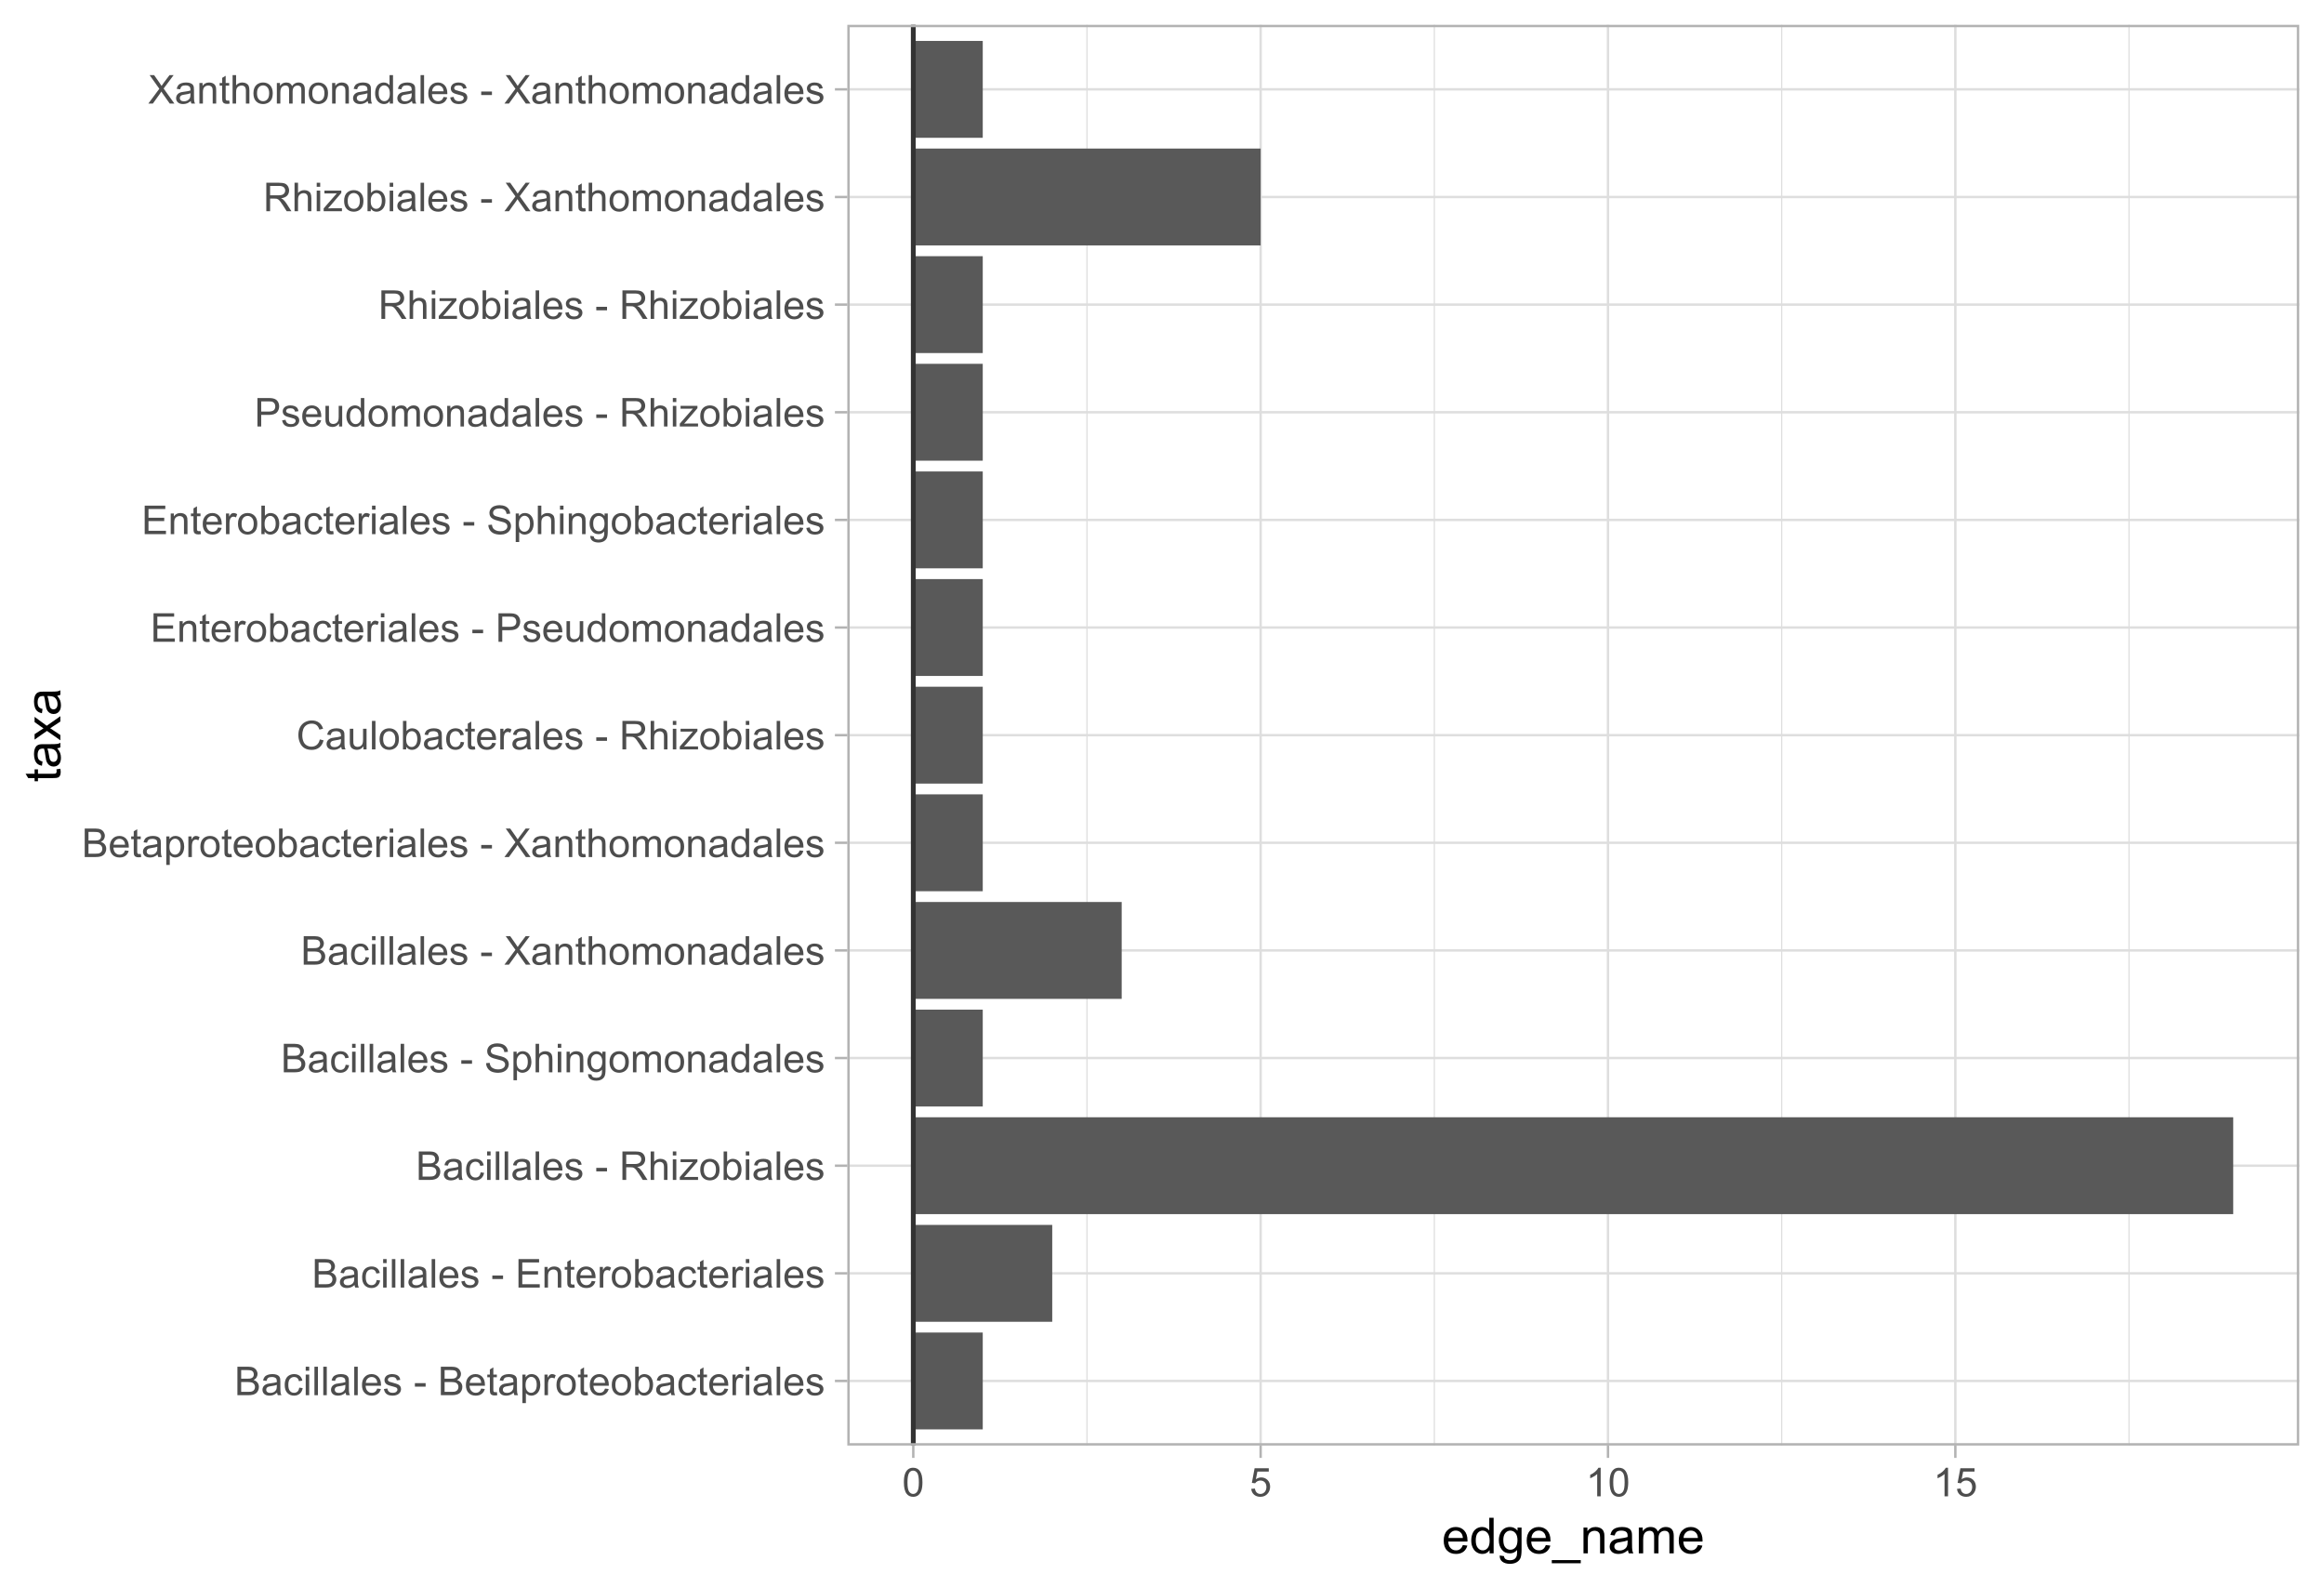 <?xml version="1.0" encoding="UTF-8"?>
<svg xmlns="http://www.w3.org/2000/svg" xmlns:xlink="http://www.w3.org/1999/xlink" width="514pt" height="351pt" viewBox="0 0 514 351" version="1.1">
<defs>
<g>
<symbol overflow="visible" id="glyph0-0">
<path style="stroke:none;" d="M 1.102 0 L 1.102 -5.5 L 5.5 -5.5 L 5.5 0 Z M 1.238 -0.137 L 5.363 -0.137 L 5.363 -5.363 L 1.238 -5.363 Z M 1.238 -0.137 "/>
</symbol>
<symbol overflow="visible" id="glyph0-1">
<path style="stroke:none;" d="M 0.645 0 L 0.645 -6.301 L 3.008 -6.301 C 3.484 -6.297 3.871 -6.234 4.164 -6.109 C 4.453 -5.98 4.68 -5.785 4.848 -5.52 C 5.012 -5.254 5.098 -4.977 5.098 -4.688 C 5.098 -4.418 5.023 -4.164 4.875 -3.926 C 4.727 -3.688 4.504 -3.496 4.215 -3.352 C 4.59 -3.238 4.883 -3.047 5.094 -2.777 C 5.297 -2.508 5.402 -2.191 5.402 -1.828 C 5.402 -1.531 5.34 -1.254 5.215 -1.004 C 5.09 -0.746 4.934 -0.551 4.75 -0.418 C 4.566 -0.277 4.336 -0.176 4.062 -0.105 C 3.781 -0.035 3.445 0 3.047 0 Z M 1.477 -3.652 L 2.84 -3.652 C 3.207 -3.648 3.473 -3.676 3.637 -3.727 C 3.844 -3.789 4.004 -3.891 4.113 -4.039 C 4.219 -4.18 4.27 -4.363 4.273 -4.59 C 4.27 -4.793 4.223 -4.977 4.125 -5.141 C 4.023 -5.297 3.879 -5.406 3.695 -5.465 C 3.508 -5.523 3.188 -5.555 2.738 -5.555 L 1.477 -5.555 Z M 1.477 -0.742 L 3.047 -0.742 C 3.312 -0.738 3.5 -0.75 3.613 -0.773 C 3.805 -0.805 3.965 -0.859 4.094 -0.945 C 4.223 -1.023 4.328 -1.141 4.414 -1.297 C 4.492 -1.445 4.535 -1.625 4.539 -1.828 C 4.535 -2.062 4.473 -2.266 4.355 -2.438 C 4.23 -2.609 4.066 -2.73 3.855 -2.805 C 3.641 -2.871 3.332 -2.906 2.934 -2.91 L 1.477 -2.91 Z M 1.477 -0.742 "/>
</symbol>
<symbol overflow="visible" id="glyph0-2">
<path style="stroke:none;" d="M 3.559 -0.562 C 3.27 -0.32 2.996 -0.148 2.73 -0.047 C 2.465 0.051 2.18 0.098 1.879 0.102 C 1.375 0.098 0.988 -0.02 0.719 -0.266 C 0.449 -0.508 0.316 -0.82 0.316 -1.203 C 0.316 -1.422 0.367 -1.629 0.469 -1.816 C 0.57 -2 0.703 -2.148 0.871 -2.262 C 1.031 -2.371 1.215 -2.453 1.426 -2.516 C 1.574 -2.551 1.805 -2.59 2.113 -2.629 C 2.734 -2.703 3.195 -2.793 3.492 -2.895 C 3.492 -3 3.492 -3.066 3.496 -3.098 C 3.492 -3.41 3.418 -3.633 3.277 -3.766 C 3.074 -3.938 2.781 -4.023 2.398 -4.027 C 2.031 -4.023 1.762 -3.961 1.59 -3.836 C 1.414 -3.707 1.289 -3.48 1.207 -3.16 L 0.453 -3.262 C 0.516 -3.582 0.629 -3.844 0.789 -4.043 C 0.945 -4.242 1.172 -4.395 1.473 -4.504 C 1.77 -4.609 2.117 -4.664 2.508 -4.668 C 2.898 -4.664 3.215 -4.617 3.457 -4.527 C 3.699 -4.434 3.879 -4.32 3.996 -4.184 C 4.109 -4.043 4.188 -3.867 4.238 -3.656 C 4.258 -3.523 4.27 -3.285 4.273 -2.945 L 4.273 -1.914 C 4.27 -1.191 4.289 -0.734 4.324 -0.547 C 4.355 -0.352 4.418 -0.172 4.52 0 L 3.711 0 C 3.629 -0.16 3.578 -0.348 3.559 -0.562 Z M 3.492 -2.289 C 3.211 -2.172 2.789 -2.074 2.23 -2 C 1.91 -1.949 1.684 -1.898 1.555 -1.844 C 1.422 -1.785 1.32 -1.699 1.25 -1.59 C 1.176 -1.477 1.141 -1.355 1.145 -1.227 C 1.141 -1.016 1.219 -0.844 1.379 -0.707 C 1.531 -0.57 1.762 -0.504 2.062 -0.504 C 2.359 -0.504 2.621 -0.566 2.855 -0.699 C 3.086 -0.824 3.258 -1.004 3.367 -1.234 C 3.449 -1.406 3.492 -1.664 3.492 -2.008 Z M 3.492 -2.289 "/>
</symbol>
<symbol overflow="visible" id="glyph0-3">
<path style="stroke:none;" d="M 3.559 -1.672 L 4.32 -1.574 C 4.234 -1.047 4.023 -0.637 3.68 -0.34 C 3.336 -0.047 2.914 0.098 2.418 0.102 C 1.793 0.098 1.293 -0.102 0.914 -0.508 C 0.531 -0.914 0.34 -1.5 0.344 -2.266 C 0.34 -2.754 0.422 -3.184 0.586 -3.559 C 0.75 -3.926 0.996 -4.203 1.332 -4.391 C 1.664 -4.57 2.027 -4.664 2.422 -4.668 C 2.914 -4.664 3.32 -4.539 3.641 -4.289 C 3.953 -4.039 4.156 -3.684 4.246 -3.223 L 3.492 -3.105 C 3.422 -3.41 3.293 -3.641 3.113 -3.797 C 2.926 -3.953 2.707 -4.031 2.453 -4.031 C 2.062 -4.031 1.746 -3.891 1.504 -3.609 C 1.258 -3.328 1.137 -2.887 1.141 -2.285 C 1.137 -1.672 1.254 -1.227 1.492 -0.949 C 1.723 -0.668 2.027 -0.527 2.41 -0.531 C 2.711 -0.527 2.965 -0.621 3.172 -0.809 C 3.371 -0.996 3.5 -1.281 3.559 -1.672 Z M 3.559 -1.672 "/>
</symbol>
<symbol overflow="visible" id="glyph0-4">
<path style="stroke:none;" d="M 0.586 -5.41 L 0.586 -6.301 L 1.359 -6.301 L 1.359 -5.41 Z M 0.586 0 L 0.586 -4.562 L 1.359 -4.562 L 1.359 0 Z M 0.586 0 "/>
</symbol>
<symbol overflow="visible" id="glyph0-5">
<path style="stroke:none;" d="M 0.562 0 L 0.562 -6.301 L 1.336 -6.301 L 1.336 0 Z M 0.562 0 "/>
</symbol>
<symbol overflow="visible" id="glyph0-6">
<path style="stroke:none;" d="M 3.703 -1.469 L 4.504 -1.371 C 4.375 -0.902 4.141 -0.539 3.801 -0.285 C 3.461 -0.027 3.027 0.098 2.496 0.102 C 1.828 0.098 1.297 -0.102 0.906 -0.512 C 0.512 -0.918 0.316 -1.496 0.32 -2.242 C 0.316 -3.008 0.516 -3.605 0.914 -4.031 C 1.309 -4.453 1.82 -4.664 2.453 -4.668 C 3.059 -4.664 3.555 -4.457 3.945 -4.043 C 4.328 -3.629 4.523 -3.043 4.527 -2.289 C 4.523 -2.242 4.523 -2.176 4.523 -2.086 L 1.121 -2.086 C 1.145 -1.582 1.289 -1.195 1.547 -0.93 C 1.801 -0.66 2.117 -0.527 2.5 -0.531 C 2.781 -0.527 3.023 -0.602 3.227 -0.754 C 3.426 -0.902 3.586 -1.141 3.703 -1.469 Z M 1.164 -2.719 L 3.711 -2.719 C 3.672 -3.102 3.578 -3.387 3.422 -3.582 C 3.172 -3.879 2.852 -4.031 2.461 -4.031 C 2.105 -4.031 1.805 -3.91 1.566 -3.672 C 1.32 -3.434 1.188 -3.117 1.164 -2.719 Z M 1.164 -2.719 "/>
</symbol>
<symbol overflow="visible" id="glyph0-7">
<path style="stroke:none;" d="M 0.27 -1.363 L 1.035 -1.484 C 1.078 -1.172 1.199 -0.938 1.395 -0.777 C 1.59 -0.609 1.863 -0.527 2.219 -0.531 C 2.57 -0.527 2.832 -0.602 3.008 -0.75 C 3.176 -0.895 3.262 -1.062 3.266 -1.258 C 3.262 -1.43 3.188 -1.566 3.039 -1.672 C 2.93 -1.734 2.664 -1.824 2.246 -1.934 C 1.676 -2.074 1.285 -2.195 1.066 -2.305 C 0.848 -2.406 0.68 -2.551 0.566 -2.738 C 0.453 -2.918 0.398 -3.125 0.398 -3.352 C 0.398 -3.555 0.445 -3.742 0.539 -3.914 C 0.633 -4.086 0.758 -4.23 0.918 -4.348 C 1.039 -4.434 1.203 -4.508 1.41 -4.574 C 1.617 -4.633 1.84 -4.664 2.078 -4.668 C 2.434 -4.664 2.75 -4.613 3.023 -4.512 C 3.293 -4.406 3.492 -4.266 3.621 -4.09 C 3.75 -3.914 3.84 -3.68 3.891 -3.387 L 3.133 -3.281 C 3.098 -3.516 2.996 -3.699 2.832 -3.832 C 2.664 -3.965 2.434 -4.031 2.137 -4.031 C 1.777 -4.031 1.523 -3.973 1.375 -3.855 C 1.223 -3.738 1.148 -3.598 1.148 -3.441 C 1.148 -3.34 1.18 -3.25 1.242 -3.172 C 1.305 -3.086 1.402 -3.02 1.539 -2.965 C 1.613 -2.934 1.84 -2.867 2.223 -2.766 C 2.766 -2.617 3.148 -2.496 3.367 -2.406 C 3.582 -2.312 3.75 -2.176 3.875 -2 C 3.996 -1.82 4.059 -1.602 4.062 -1.34 C 4.059 -1.078 3.984 -0.836 3.836 -0.609 C 3.684 -0.383 3.465 -0.207 3.184 -0.082 C 2.895 0.039 2.574 0.098 2.223 0.102 C 1.625 0.098 1.172 -0.02 0.863 -0.266 C 0.551 -0.508 0.355 -0.875 0.27 -1.363 Z M 0.27 -1.363 "/>
</symbol>
<symbol overflow="visible" id="glyph0-8">
<path style="stroke:none;" d=""/>
</symbol>
<symbol overflow="visible" id="glyph0-9">
<path style="stroke:none;" d="M 0.281 -1.891 L 0.281 -2.668 L 2.656 -2.668 L 2.656 -1.891 Z M 0.281 -1.891 "/>
</symbol>
<symbol overflow="visible" id="glyph0-10">
<path style="stroke:none;" d="M 2.27 -0.691 L 2.379 -0.008 C 2.16 0.039 1.965 0.059 1.797 0.059 C 1.512 0.059 1.293 0.016 1.141 -0.074 C 0.984 -0.16 0.875 -0.277 0.816 -0.422 C 0.75 -0.566 0.719 -0.871 0.723 -1.336 L 0.723 -3.961 L 0.156 -3.961 L 0.156 -4.562 L 0.723 -4.562 L 0.723 -5.695 L 1.492 -6.156 L 1.492 -4.562 L 2.27 -4.562 L 2.27 -3.961 L 1.492 -3.961 L 1.492 -1.293 C 1.488 -1.07 1.5 -0.93 1.531 -0.867 C 1.555 -0.805 1.602 -0.754 1.664 -0.715 C 1.727 -0.676 1.812 -0.656 1.93 -0.66 C 2.012 -0.656 2.125 -0.668 2.27 -0.691 Z M 2.27 -0.691 "/>
</symbol>
<symbol overflow="visible" id="glyph0-11">
<path style="stroke:none;" d="M 0.578 1.75 L 0.578 -4.562 L 1.285 -4.562 L 1.285 -3.969 C 1.449 -4.199 1.637 -4.375 1.848 -4.492 C 2.051 -4.605 2.305 -4.664 2.609 -4.668 C 2.992 -4.664 3.336 -4.562 3.637 -4.367 C 3.934 -4.164 4.16 -3.883 4.312 -3.516 C 4.465 -3.148 4.539 -2.746 4.543 -2.316 C 4.539 -1.848 4.457 -1.43 4.289 -1.055 C 4.121 -0.68 3.875 -0.391 3.559 -0.195 C 3.238 0.004 2.902 0.098 2.551 0.102 C 2.289 0.098 2.059 0.047 1.855 -0.059 C 1.648 -0.168 1.48 -0.305 1.352 -0.473 L 1.352 1.75 Z M 1.281 -2.258 C 1.277 -1.664 1.395 -1.23 1.637 -0.953 C 1.871 -0.668 2.16 -0.527 2.5 -0.531 C 2.84 -0.527 3.133 -0.672 3.383 -0.969 C 3.625 -1.258 3.75 -1.711 3.75 -2.32 C 3.75 -2.898 3.629 -3.332 3.391 -3.625 C 3.152 -3.914 2.867 -4.059 2.535 -4.062 C 2.203 -4.059 1.91 -3.906 1.66 -3.598 C 1.402 -3.289 1.277 -2.84 1.281 -2.258 Z M 1.281 -2.258 "/>
</symbol>
<symbol overflow="visible" id="glyph0-12">
<path style="stroke:none;" d="M 0.57 0 L 0.57 -4.562 L 1.266 -4.562 L 1.266 -3.871 C 1.445 -4.191 1.609 -4.406 1.758 -4.512 C 1.906 -4.613 2.07 -4.664 2.258 -4.668 C 2.516 -4.664 2.781 -4.582 3.051 -4.418 L 2.785 -3.699 C 2.59 -3.809 2.402 -3.867 2.219 -3.867 C 2.047 -3.867 1.895 -3.816 1.762 -3.715 C 1.625 -3.613 1.527 -3.473 1.473 -3.293 C 1.383 -3.016 1.34 -2.715 1.344 -2.391 L 1.344 0 Z M 0.57 0 "/>
</symbol>
<symbol overflow="visible" id="glyph0-13">
<path style="stroke:none;" d="M 0.293 -2.281 C 0.293 -3.125 0.527 -3.754 0.996 -4.16 C 1.387 -4.496 1.863 -4.664 2.434 -4.668 C 3.059 -4.664 3.57 -4.457 3.969 -4.051 C 4.363 -3.637 4.562 -3.07 4.566 -2.348 C 4.562 -1.758 4.477 -1.297 4.301 -0.961 C 4.125 -0.625 3.867 -0.363 3.535 -0.176 C 3.195 0.008 2.828 0.098 2.434 0.102 C 1.789 0.098 1.273 -0.102 0.883 -0.512 C 0.488 -0.918 0.293 -1.508 0.293 -2.281 Z M 1.086 -2.281 C 1.082 -1.695 1.211 -1.258 1.469 -0.969 C 1.723 -0.672 2.043 -0.527 2.434 -0.531 C 2.812 -0.527 3.133 -0.672 3.391 -0.969 C 3.645 -1.258 3.773 -1.707 3.773 -2.309 C 3.773 -2.871 3.645 -3.297 3.387 -3.59 C 3.129 -3.879 2.809 -4.023 2.434 -4.027 C 2.043 -4.023 1.723 -3.879 1.469 -3.594 C 1.211 -3.301 1.082 -2.863 1.086 -2.281 Z M 1.086 -2.281 "/>
</symbol>
<symbol overflow="visible" id="glyph0-14">
<path style="stroke:none;" d="M 1.293 0 L 0.574 0 L 0.574 -6.301 L 1.348 -6.301 L 1.348 -4.051 C 1.676 -4.457 2.094 -4.664 2.602 -4.668 C 2.879 -4.664 3.141 -4.605 3.395 -4.496 C 3.645 -4.379 3.852 -4.223 4.016 -4.02 C 4.172 -3.812 4.301 -3.562 4.395 -3.277 C 4.484 -2.984 4.527 -2.676 4.531 -2.352 C 4.527 -1.562 4.336 -0.957 3.953 -0.535 C 3.566 -0.109 3.102 0.098 2.562 0.102 C 2.02 0.098 1.598 -0.121 1.293 -0.57 Z M 1.285 -2.316 C 1.281 -1.766 1.355 -1.371 1.508 -1.129 C 1.75 -0.727 2.082 -0.527 2.496 -0.531 C 2.832 -0.527 3.121 -0.676 3.371 -0.973 C 3.613 -1.266 3.738 -1.703 3.742 -2.285 C 3.738 -2.879 3.621 -3.316 3.387 -3.605 C 3.152 -3.887 2.867 -4.031 2.531 -4.031 C 2.191 -4.031 1.898 -3.883 1.652 -3.59 C 1.406 -3.293 1.281 -2.867 1.285 -2.316 Z M 1.285 -2.316 "/>
</symbol>
<symbol overflow="visible" id="glyph0-15">
<path style="stroke:none;" d="M 0.695 0 L 0.695 -6.301 L 5.25 -6.301 L 5.25 -5.555 L 1.531 -5.555 L 1.531 -3.625 L 5.016 -3.625 L 5.016 -2.887 L 1.531 -2.887 L 1.531 -0.742 L 5.398 -0.742 L 5.398 0 Z M 0.695 0 "/>
</symbol>
<symbol overflow="visible" id="glyph0-16">
<path style="stroke:none;" d="M 0.578 0 L 0.578 -4.562 L 1.277 -4.562 L 1.277 -3.914 C 1.609 -4.414 2.09 -4.664 2.727 -4.668 C 3 -4.664 3.254 -4.613 3.484 -4.52 C 3.715 -4.418 3.887 -4.289 4.004 -4.129 C 4.113 -3.969 4.195 -3.777 4.246 -3.559 C 4.273 -3.41 4.289 -3.16 4.289 -2.805 L 4.289 0 L 3.516 0 L 3.516 -2.777 C 3.516 -3.09 3.484 -3.324 3.426 -3.484 C 3.363 -3.637 3.258 -3.762 3.105 -3.855 C 2.949 -3.949 2.77 -3.996 2.566 -3.996 C 2.234 -3.996 1.949 -3.891 1.711 -3.68 C 1.469 -3.469 1.348 -3.07 1.352 -2.492 L 1.352 0 Z M 0.578 0 "/>
</symbol>
<symbol overflow="visible" id="glyph0-17">
<path style="stroke:none;" d="M 0.691 0 L 0.691 -6.301 L 3.484 -6.301 C 4.043 -6.297 4.469 -6.242 4.766 -6.129 C 5.055 -6.016 5.289 -5.816 5.465 -5.531 C 5.637 -5.242 5.723 -4.926 5.727 -4.582 C 5.723 -4.133 5.578 -3.754 5.293 -3.449 C 5 -3.141 4.555 -2.945 3.953 -2.867 C 4.172 -2.758 4.34 -2.652 4.457 -2.551 C 4.695 -2.324 4.926 -2.047 5.148 -1.715 L 6.242 0 L 5.195 0 L 4.359 -1.312 C 4.117 -1.688 3.914 -1.977 3.758 -2.18 C 3.598 -2.379 3.457 -2.516 3.336 -2.598 C 3.207 -2.676 3.082 -2.734 2.957 -2.766 C 2.859 -2.785 2.703 -2.793 2.492 -2.797 L 1.527 -2.797 L 1.527 0 Z M 1.527 -3.52 L 3.316 -3.52 C 3.699 -3.516 3.996 -3.555 4.211 -3.637 C 4.422 -3.711 4.586 -3.836 4.699 -4.012 C 4.809 -4.184 4.863 -4.375 4.867 -4.582 C 4.863 -4.879 4.754 -5.121 4.543 -5.312 C 4.324 -5.504 3.984 -5.602 3.52 -5.602 L 1.527 -5.602 Z M 1.527 -3.52 "/>
</symbol>
<symbol overflow="visible" id="glyph0-18">
<path style="stroke:none;" d="M 0.578 0 L 0.578 -6.301 L 1.352 -6.301 L 1.352 -4.039 C 1.711 -4.453 2.168 -4.664 2.719 -4.668 C 3.055 -4.664 3.348 -4.598 3.602 -4.465 C 3.848 -4.332 4.027 -4.148 4.137 -3.914 C 4.242 -3.68 4.293 -3.336 4.297 -2.891 L 4.297 0 L 3.523 0 L 3.523 -2.891 C 3.52 -3.273 3.438 -3.555 3.27 -3.734 C 3.102 -3.906 2.863 -3.996 2.562 -4 C 2.328 -3.996 2.113 -3.938 1.914 -3.82 C 1.711 -3.703 1.566 -3.543 1.48 -3.34 C 1.391 -3.137 1.348 -2.855 1.352 -2.496 L 1.352 0 Z M 0.578 0 "/>
</symbol>
<symbol overflow="visible" id="glyph0-19">
<path style="stroke:none;" d="M 0.172 0 L 0.172 -0.629 L 3.078 -3.961 C 2.742 -3.945 2.453 -3.938 2.203 -3.938 L 0.344 -3.938 L 0.344 -4.562 L 4.074 -4.562 L 4.074 -4.051 L 1.602 -1.156 L 1.125 -0.629 C 1.469 -0.648 1.793 -0.66 2.102 -0.664 L 4.211 -0.664 L 4.211 0 Z M 0.172 0 "/>
</symbol>
<symbol overflow="visible" id="glyph0-20">
<path style="stroke:none;" d="M 0.395 -2.023 L 1.18 -2.094 C 1.215 -1.773 1.305 -1.516 1.441 -1.316 C 1.574 -1.113 1.785 -0.949 2.074 -0.828 C 2.359 -0.699 2.68 -0.637 3.043 -0.641 C 3.355 -0.637 3.637 -0.684 3.883 -0.781 C 4.125 -0.875 4.305 -1.008 4.426 -1.172 C 4.543 -1.336 4.605 -1.516 4.605 -1.711 C 4.605 -1.906 4.547 -2.078 4.434 -2.227 C 4.316 -2.375 4.129 -2.5 3.867 -2.602 C 3.695 -2.664 3.32 -2.766 2.746 -2.906 C 2.164 -3.047 1.758 -3.176 1.531 -3.301 C 1.227 -3.453 1.004 -3.648 0.855 -3.887 C 0.707 -4.117 0.633 -4.379 0.637 -4.672 C 0.633 -4.984 0.723 -5.281 0.906 -5.562 C 1.082 -5.836 1.344 -6.047 1.695 -6.191 C 2.039 -6.332 2.426 -6.402 2.852 -6.406 C 3.316 -6.402 3.73 -6.328 4.09 -6.18 C 4.445 -6.027 4.719 -5.805 4.91 -5.516 C 5.102 -5.219 5.203 -4.891 5.219 -4.523 L 4.422 -4.465 C 4.375 -4.863 4.23 -5.164 3.984 -5.367 C 3.734 -5.57 3.367 -5.672 2.887 -5.672 C 2.383 -5.672 2.016 -5.578 1.785 -5.395 C 1.555 -5.207 1.441 -4.984 1.441 -4.727 C 1.441 -4.496 1.52 -4.309 1.684 -4.168 C 1.84 -4.02 2.262 -3.871 2.941 -3.719 C 3.617 -3.562 4.082 -3.43 4.336 -3.316 C 4.703 -3.145 4.973 -2.93 5.148 -2.672 C 5.32 -2.414 5.406 -2.113 5.41 -1.777 C 5.406 -1.441 5.312 -1.129 5.121 -0.832 C 4.93 -0.535 4.652 -0.301 4.293 -0.137 C 3.93 0.027 3.527 0.105 3.082 0.109 C 2.512 0.105 2.031 0.023 1.648 -0.141 C 1.258 -0.305 0.957 -0.555 0.742 -0.891 C 0.52 -1.223 0.402 -1.598 0.395 -2.023 Z M 0.395 -2.023 "/>
</symbol>
<symbol overflow="visible" id="glyph0-21">
<path style="stroke:none;" d="M 0.438 0.379 L 1.191 0.488 C 1.219 0.719 1.309 0.891 1.453 0.996 C 1.645 1.137 1.906 1.207 2.238 1.211 C 2.598 1.207 2.871 1.137 3.066 0.996 C 3.258 0.852 3.391 0.648 3.465 0.395 C 3.5 0.234 3.52 -0.094 3.52 -0.598 C 3.18 -0.199 2.758 0 2.258 0 C 1.625 0 1.141 -0.227 0.801 -0.68 C 0.453 -1.133 0.281 -1.676 0.285 -2.309 C 0.281 -2.742 0.359 -3.141 0.52 -3.512 C 0.676 -3.879 0.906 -4.164 1.207 -4.367 C 1.504 -4.562 1.855 -4.664 2.262 -4.668 C 2.797 -4.664 3.238 -4.445 3.594 -4.012 L 3.594 -4.562 L 4.305 -4.562 L 4.305 -0.617 C 4.301 0.094 4.227 0.594 4.086 0.891 C 3.938 1.188 3.711 1.422 3.398 1.594 C 3.086 1.766 2.699 1.852 2.242 1.852 C 1.695 1.852 1.254 1.727 0.922 1.484 C 0.586 1.234 0.426 0.867 0.438 0.379 Z M 1.078 -2.363 C 1.078 -1.762 1.195 -1.324 1.434 -1.051 C 1.672 -0.773 1.969 -0.637 2.328 -0.641 C 2.68 -0.637 2.98 -0.773 3.223 -1.051 C 3.461 -1.32 3.578 -1.75 3.582 -2.336 C 3.578 -2.895 3.457 -3.316 3.211 -3.602 C 2.961 -3.883 2.66 -4.023 2.316 -4.027 C 1.969 -4.023 1.676 -3.883 1.438 -3.605 C 1.195 -3.324 1.078 -2.91 1.078 -2.363 Z M 1.078 -2.363 "/>
</symbol>
<symbol overflow="visible" id="glyph0-22">
<path style="stroke:none;" d="M 0.578 0 L 0.578 -4.562 L 1.273 -4.562 L 1.273 -3.922 C 1.414 -4.141 1.605 -4.32 1.844 -4.461 C 2.078 -4.594 2.348 -4.664 2.656 -4.668 C 2.992 -4.664 3.27 -4.594 3.488 -4.457 C 3.699 -4.312 3.852 -4.117 3.945 -3.867 C 4.301 -4.398 4.773 -4.664 5.355 -4.668 C 5.805 -4.664 6.148 -4.539 6.395 -4.289 C 6.637 -4.039 6.762 -3.652 6.762 -3.133 L 6.762 0 L 5.996 0 L 5.996 -2.875 C 5.992 -3.184 5.969 -3.406 5.918 -3.543 C 5.867 -3.676 5.773 -3.785 5.645 -3.871 C 5.512 -3.953 5.359 -3.996 5.184 -3.996 C 4.859 -3.996 4.594 -3.887 4.383 -3.676 C 4.172 -3.457 4.066 -3.117 4.066 -2.652 L 4.066 0 L 3.293 0 L 3.293 -2.965 C 3.293 -3.309 3.227 -3.566 3.102 -3.738 C 2.973 -3.91 2.77 -3.996 2.484 -3.996 C 2.266 -3.996 2.062 -3.938 1.879 -3.824 C 1.691 -3.707 1.559 -3.539 1.477 -3.32 C 1.391 -3.098 1.348 -2.781 1.352 -2.367 L 1.352 0 Z M 0.578 0 "/>
</symbol>
<symbol overflow="visible" id="glyph0-23">
<path style="stroke:none;" d="M 3.539 0 L 3.539 -0.574 C 3.25 -0.125 2.824 0.098 2.266 0.102 C 1.898 0.098 1.562 0 1.262 -0.199 C 0.953 -0.398 0.719 -0.676 0.551 -1.039 C 0.383 -1.395 0.297 -1.809 0.301 -2.277 C 0.297 -2.73 0.375 -3.145 0.527 -3.516 C 0.68 -3.887 0.906 -4.172 1.211 -4.371 C 1.512 -4.566 1.852 -4.664 2.23 -4.668 C 2.5 -4.664 2.746 -4.605 2.965 -4.492 C 3.18 -4.375 3.352 -4.223 3.488 -4.039 L 3.488 -6.301 L 4.258 -6.301 L 4.258 0 Z M 1.094 -2.277 C 1.09 -1.691 1.215 -1.254 1.465 -0.965 C 1.711 -0.672 2 -0.527 2.336 -0.531 C 2.672 -0.527 2.961 -0.664 3.199 -0.945 C 3.434 -1.219 3.551 -1.641 3.555 -2.211 C 3.551 -2.832 3.43 -3.293 3.191 -3.586 C 2.949 -3.879 2.652 -4.023 2.305 -4.027 C 1.957 -4.023 1.672 -3.883 1.441 -3.605 C 1.207 -3.32 1.09 -2.879 1.094 -2.277 Z M 1.094 -2.277 "/>
</symbol>
<symbol overflow="visible" id="glyph0-24">
<path style="stroke:none;" d="M 0.039 0 L 2.477 -3.281 L 0.328 -6.301 L 1.32 -6.301 L 2.461 -4.684 C 2.699 -4.344 2.867 -4.086 2.969 -3.91 C 3.105 -4.137 3.273 -4.379 3.469 -4.629 L 4.734 -6.301 L 5.641 -6.301 L 3.43 -3.332 L 5.812 0 L 4.781 0 L 3.195 -2.246 C 3.102 -2.371 3.012 -2.512 2.922 -2.668 C 2.777 -2.434 2.676 -2.277 2.621 -2.195 L 1.039 0 Z M 0.039 0 "/>
</symbol>
<symbol overflow="visible" id="glyph0-25">
<path style="stroke:none;" d="M 5.172 -2.207 L 6.008 -2 C 5.828 -1.312 5.516 -0.789 5.062 -0.43 C 4.609 -0.07 4.055 0.105 3.398 0.109 C 2.719 0.105 2.164 -0.031 1.742 -0.305 C 1.312 -0.582 0.988 -0.98 0.77 -1.508 C 0.543 -2.027 0.434 -2.59 0.438 -3.195 C 0.434 -3.848 0.559 -4.422 0.812 -4.91 C 1.062 -5.398 1.418 -5.77 1.883 -6.023 C 2.344 -6.277 2.855 -6.402 3.41 -6.406 C 4.039 -6.402 4.566 -6.242 5 -5.926 C 5.426 -5.602 5.727 -5.152 5.898 -4.57 L 5.078 -4.379 C 4.93 -4.832 4.719 -5.168 4.441 -5.379 C 4.164 -5.59 3.812 -5.695 3.395 -5.695 C 2.906 -5.695 2.504 -5.578 2.18 -5.344 C 1.852 -5.109 1.621 -4.797 1.492 -4.41 C 1.359 -4.016 1.293 -3.613 1.297 -3.203 C 1.293 -2.664 1.371 -2.195 1.531 -1.797 C 1.684 -1.395 1.926 -1.098 2.258 -0.902 C 2.586 -0.703 2.945 -0.602 3.332 -0.605 C 3.797 -0.602 4.191 -0.738 4.516 -1.008 C 4.836 -1.277 5.055 -1.676 5.172 -2.207 Z M 5.172 -2.207 "/>
</symbol>
<symbol overflow="visible" id="glyph0-26">
<path style="stroke:none;" d="M 3.57 0 L 3.57 -0.672 C 3.211 -0.156 2.73 0.098 2.121 0.102 C 1.852 0.098 1.598 0.051 1.367 -0.051 C 1.133 -0.152 0.961 -0.281 0.848 -0.441 C 0.734 -0.594 0.656 -0.785 0.609 -1.016 C 0.578 -1.164 0.562 -1.406 0.562 -1.734 L 0.562 -4.562 L 1.336 -4.562 L 1.336 -2.031 C 1.336 -1.625 1.352 -1.352 1.383 -1.215 C 1.43 -1.008 1.531 -0.848 1.691 -0.734 C 1.848 -0.617 2.043 -0.562 2.277 -0.562 C 2.508 -0.562 2.727 -0.621 2.93 -0.738 C 3.133 -0.855 3.273 -1.016 3.359 -1.227 C 3.441 -1.43 3.484 -1.727 3.488 -2.117 L 3.488 -4.562 L 4.262 -4.562 L 4.262 0 Z M 3.57 0 "/>
</symbol>
<symbol overflow="visible" id="glyph0-27">
<path style="stroke:none;" d="M 0.68 0 L 0.68 -6.301 L 3.055 -6.301 C 3.469 -6.297 3.789 -6.277 4.012 -6.238 C 4.32 -6.184 4.578 -6.086 4.789 -5.941 C 4.996 -5.797 5.168 -5.594 5.297 -5.336 C 5.422 -5.074 5.484 -4.789 5.488 -4.477 C 5.484 -3.941 5.312 -3.488 4.977 -3.117 C 4.633 -2.746 4.02 -2.559 3.129 -2.562 L 1.512 -2.562 L 1.512 0 Z M 1.512 -3.305 L 3.141 -3.305 C 3.68 -3.305 4.062 -3.402 4.289 -3.605 C 4.516 -3.801 4.629 -4.086 4.629 -4.453 C 4.629 -4.715 4.559 -4.938 4.426 -5.129 C 4.289 -5.312 4.117 -5.438 3.902 -5.5 C 3.762 -5.535 3.5 -5.555 3.125 -5.555 L 1.512 -5.555 Z M 1.512 -3.305 "/>
</symbol>
<symbol overflow="visible" id="glyph0-28">
<path style="stroke:none;" d="M 0.367 -3.105 C 0.363 -3.848 0.438 -4.445 0.594 -4.902 C 0.742 -5.355 0.973 -5.707 1.277 -5.953 C 1.578 -6.199 1.957 -6.32 2.418 -6.324 C 2.754 -6.32 3.051 -6.254 3.309 -6.121 C 3.562 -5.984 3.773 -5.789 3.938 -5.531 C 4.102 -5.273 4.23 -4.961 4.328 -4.594 C 4.422 -4.227 4.469 -3.73 4.473 -3.105 C 4.469 -2.367 4.395 -1.77 4.242 -1.316 C 4.09 -0.859 3.863 -0.508 3.562 -0.262 C 3.258 -0.016 2.875 0.105 2.418 0.109 C 1.809 0.105 1.332 -0.109 0.988 -0.547 C 0.57 -1.066 0.363 -1.922 0.367 -3.105 Z M 1.16 -3.105 C 1.16 -2.07 1.281 -1.379 1.523 -1.039 C 1.766 -0.695 2.062 -0.527 2.418 -0.527 C 2.773 -0.527 3.074 -0.699 3.316 -1.043 C 3.559 -1.387 3.68 -2.074 3.68 -3.105 C 3.68 -4.145 3.559 -4.832 3.316 -5.172 C 3.074 -5.512 2.77 -5.684 2.41 -5.684 C 2.051 -5.684 1.77 -5.531 1.559 -5.234 C 1.293 -4.844 1.16 -4.137 1.16 -3.105 Z M 1.16 -3.105 "/>
</symbol>
<symbol overflow="visible" id="glyph0-29">
<path style="stroke:none;" d="M 0.367 -1.648 L 1.176 -1.719 C 1.234 -1.32 1.375 -1.023 1.594 -0.824 C 1.812 -0.625 2.078 -0.527 2.391 -0.527 C 2.762 -0.527 3.074 -0.668 3.336 -0.949 C 3.59 -1.23 3.719 -1.602 3.723 -2.066 C 3.719 -2.504 3.594 -2.852 3.348 -3.109 C 3.098 -3.363 2.773 -3.492 2.375 -3.492 C 2.125 -3.492 1.902 -3.434 1.703 -3.32 C 1.5 -3.207 1.344 -3.062 1.23 -2.883 L 0.504 -2.977 L 1.113 -6.215 L 4.246 -6.215 L 4.246 -5.473 L 1.73 -5.473 L 1.391 -3.781 C 1.766 -4.039 2.164 -4.172 2.582 -4.176 C 3.129 -4.172 3.594 -3.98 3.973 -3.605 C 4.352 -3.223 4.539 -2.734 4.543 -2.137 C 4.539 -1.562 4.375 -1.07 4.043 -0.656 C 3.637 -0.148 3.086 0.105 2.391 0.109 C 1.816 0.105 1.348 -0.051 0.984 -0.371 C 0.621 -0.691 0.414 -1.117 0.367 -1.648 Z M 0.367 -1.648 "/>
</symbol>
<symbol overflow="visible" id="glyph0-30">
<path style="stroke:none;" d="M 3.277 0 L 2.504 0 L 2.504 -4.93 C 2.316 -4.75 2.074 -4.574 1.773 -4.395 C 1.469 -4.215 1.195 -4.082 0.957 -3.996 L 0.957 -4.742 C 1.387 -4.941 1.766 -5.188 2.09 -5.48 C 2.414 -5.77 2.645 -6.051 2.781 -6.324 L 3.277 -6.324 Z M 3.277 0 "/>
</symbol>
<symbol overflow="visible" id="glyph1-0">
<path style="stroke:none;" d="M 1.375 0 L 1.375 -6.875 L 6.875 -6.875 L 6.875 0 Z M 1.547 -0.172 L 6.703 -0.172 L 6.703 -6.703 L 1.547 -6.703 Z M 1.547 -0.172 "/>
</symbol>
<symbol overflow="visible" id="glyph1-1">
<path style="stroke:none;" d="M 4.629 -1.836 L 5.629 -1.715 C 5.469 -1.125 5.176 -0.672 4.75 -0.352 C 4.324 -0.031 3.781 0.129 3.121 0.129 C 2.281 0.129 1.617 -0.125 1.133 -0.641 C 0.641 -1.152 0.398 -1.875 0.402 -2.805 C 0.398 -3.762 0.645 -4.504 1.145 -5.035 C 1.637 -5.562 2.277 -5.828 3.066 -5.832 C 3.824 -5.828 4.449 -5.57 4.934 -5.051 C 5.418 -4.531 5.66 -3.801 5.66 -2.863 C 5.66 -2.805 5.656 -2.719 5.656 -2.605 L 1.402 -2.605 C 1.434 -1.977 1.613 -1.496 1.934 -1.164 C 2.25 -0.828 2.645 -0.66 3.125 -0.664 C 3.477 -0.66 3.781 -0.754 4.031 -0.945 C 4.281 -1.129 4.48 -1.426 4.629 -1.836 Z M 1.457 -3.398 L 4.641 -3.398 C 4.598 -3.879 4.473 -4.238 4.273 -4.48 C 3.961 -4.852 3.562 -5.039 3.078 -5.039 C 2.629 -5.039 2.258 -4.891 1.957 -4.594 C 1.652 -4.297 1.484 -3.898 1.457 -3.398 Z M 1.457 -3.398 "/>
</symbol>
<symbol overflow="visible" id="glyph1-2">
<path style="stroke:none;" d="M 4.426 0 L 4.426 -0.719 C 4.059 -0.152 3.527 0.129 2.832 0.129 C 2.371 0.129 1.953 0.004 1.574 -0.246 C 1.191 -0.496 0.895 -0.844 0.688 -1.297 C 0.477 -1.742 0.375 -2.262 0.375 -2.848 C 0.375 -3.414 0.469 -3.93 0.66 -4.395 C 0.848 -4.859 1.133 -5.215 1.516 -5.461 C 1.895 -5.707 2.32 -5.828 2.789 -5.832 C 3.133 -5.828 3.438 -5.758 3.707 -5.613 C 3.973 -5.469 4.191 -5.277 4.359 -5.047 L 4.359 -7.875 L 5.324 -7.875 L 5.324 0 Z M 1.371 -2.848 C 1.371 -2.113 1.523 -1.566 1.832 -1.207 C 2.137 -0.844 2.5 -0.66 2.922 -0.664 C 3.34 -0.66 3.699 -0.836 3.996 -1.184 C 4.293 -1.527 4.441 -2.055 4.441 -2.766 C 4.441 -3.547 4.289 -4.117 3.988 -4.484 C 3.688 -4.844 3.316 -5.027 2.879 -5.031 C 2.445 -5.027 2.086 -4.852 1.801 -4.504 C 1.512 -4.152 1.371 -3.602 1.371 -2.848 Z M 1.371 -2.848 "/>
</symbol>
<symbol overflow="visible" id="glyph1-3">
<path style="stroke:none;" d="M 0.547 0.473 L 1.488 0.613 C 1.527 0.898 1.637 1.109 1.816 1.246 C 2.055 1.422 2.379 1.512 2.797 1.516 C 3.242 1.512 3.59 1.422 3.832 1.246 C 4.074 1.062 4.238 0.812 4.328 0.492 C 4.379 0.297 4.402 -0.113 4.398 -0.746 C 3.973 -0.246 3.445 0 2.82 0 C 2.031 0 1.426 -0.281 1 -0.848 C 0.566 -1.41 0.352 -2.09 0.355 -2.883 C 0.352 -3.426 0.449 -3.926 0.648 -4.391 C 0.844 -4.848 1.129 -5.203 1.504 -5.457 C 1.875 -5.703 2.316 -5.828 2.824 -5.832 C 3.496 -5.828 4.051 -5.559 4.492 -5.016 L 4.492 -5.703 L 5.383 -5.703 L 5.383 -0.773 C 5.379 0.113 5.289 0.742 5.109 1.113 C 4.93 1.484 4.641 1.777 4.25 1.992 C 3.855 2.207 3.375 2.312 2.805 2.316 C 2.121 2.312 1.57 2.16 1.152 1.855 C 0.734 1.547 0.531 1.086 0.547 0.473 Z M 1.348 -2.953 C 1.348 -2.203 1.496 -1.656 1.793 -1.316 C 2.09 -0.969 2.461 -0.797 2.91 -0.801 C 3.352 -0.797 3.723 -0.969 4.027 -1.312 C 4.324 -1.656 4.477 -2.191 4.48 -2.922 C 4.477 -3.617 4.32 -4.145 4.016 -4.5 C 3.703 -4.852 3.332 -5.027 2.895 -5.031 C 2.465 -5.027 2.098 -4.852 1.797 -4.508 C 1.496 -4.156 1.348 -3.641 1.348 -2.953 Z M 1.348 -2.953 "/>
</symbol>
<symbol overflow="visible" id="glyph1-4">
<path style="stroke:none;" d="M -0.168 2.188 L -0.168 1.488 L 6.242 1.488 L 6.242 2.188 Z M -0.168 2.188 "/>
</symbol>
<symbol overflow="visible" id="glyph1-5">
<path style="stroke:none;" d="M 0.727 0 L 0.727 -5.703 L 1.594 -5.703 L 1.594 -4.895 C 2.012 -5.516 2.617 -5.828 3.41 -5.832 C 3.754 -5.828 4.066 -5.766 4.355 -5.645 C 4.641 -5.52 4.859 -5.359 5.004 -5.16 C 5.145 -4.957 5.242 -4.719 5.305 -4.445 C 5.336 -4.266 5.355 -3.953 5.359 -3.508 L 5.359 0 L 4.395 0 L 4.395 -3.469 C 4.395 -3.863 4.355 -4.156 4.281 -4.352 C 4.203 -4.543 4.07 -4.699 3.879 -4.82 C 3.688 -4.934 3.461 -4.992 3.207 -4.996 C 2.793 -4.992 2.438 -4.859 2.141 -4.602 C 1.836 -4.336 1.688 -3.844 1.691 -3.117 L 1.691 0 Z M 0.727 0 "/>
</symbol>
<symbol overflow="visible" id="glyph1-6">
<path style="stroke:none;" d="M 4.445 -0.703 C 4.086 -0.398 3.742 -0.184 3.414 -0.059 C 3.082 0.066 2.727 0.129 2.348 0.129 C 1.719 0.129 1.238 -0.023 0.902 -0.328 C 0.566 -0.633 0.398 -1.023 0.398 -1.504 C 0.398 -1.781 0.461 -2.035 0.586 -2.27 C 0.711 -2.496 0.875 -2.684 1.086 -2.824 C 1.289 -2.965 1.523 -3.07 1.781 -3.141 C 1.969 -3.191 2.254 -3.238 2.641 -3.289 C 3.418 -3.375 3.992 -3.488 4.367 -3.621 C 4.367 -3.754 4.371 -3.836 4.371 -3.871 C 4.371 -4.266 4.277 -4.543 4.098 -4.703 C 3.848 -4.918 3.48 -5.027 2.996 -5.031 C 2.539 -5.027 2.203 -4.949 1.988 -4.793 C 1.77 -4.633 1.609 -4.352 1.508 -3.949 L 0.562 -4.078 C 0.648 -4.48 0.789 -4.805 0.988 -5.055 C 1.184 -5.301 1.469 -5.492 1.844 -5.629 C 2.215 -5.762 2.645 -5.828 3.137 -5.832 C 3.621 -5.828 4.02 -5.773 4.324 -5.66 C 4.629 -5.543 4.852 -5.398 4.996 -5.227 C 5.137 -5.055 5.238 -4.836 5.297 -4.57 C 5.328 -4.406 5.344 -4.109 5.344 -3.68 L 5.344 -2.391 C 5.344 -1.492 5.363 -0.922 5.406 -0.684 C 5.445 -0.445 5.527 -0.219 5.648 0 L 4.641 0 C 4.539 -0.199 4.473 -0.434 4.445 -0.703 Z M 4.367 -2.863 C 4.012 -2.719 3.488 -2.598 2.789 -2.496 C 2.391 -2.438 2.105 -2.371 1.941 -2.301 C 1.773 -2.227 1.648 -2.121 1.562 -1.988 C 1.473 -1.848 1.43 -1.695 1.43 -1.531 C 1.43 -1.27 1.527 -1.055 1.723 -0.887 C 1.918 -0.711 2.203 -0.625 2.578 -0.629 C 2.949 -0.625 3.277 -0.707 3.57 -0.871 C 3.859 -1.031 4.074 -1.254 4.211 -1.543 C 4.312 -1.754 4.363 -2.078 4.367 -2.508 Z M 4.367 -2.863 "/>
</symbol>
<symbol overflow="visible" id="glyph1-7">
<path style="stroke:none;" d="M 0.727 0 L 0.727 -5.703 L 1.59 -5.703 L 1.59 -4.902 C 1.766 -5.18 2.004 -5.406 2.305 -5.578 C 2.598 -5.746 2.938 -5.828 3.32 -5.832 C 3.738 -5.828 4.086 -5.742 4.359 -5.566 C 4.629 -5.391 4.816 -5.145 4.93 -4.836 C 5.379 -5.496 5.969 -5.828 6.691 -5.832 C 7.254 -5.828 7.688 -5.672 7.996 -5.363 C 8.297 -5.047 8.449 -4.566 8.453 -3.914 L 8.453 0 L 7.492 0 L 7.492 -3.594 C 7.488 -3.977 7.457 -4.254 7.398 -4.426 C 7.332 -4.594 7.219 -4.734 7.059 -4.84 C 6.891 -4.941 6.695 -4.992 6.477 -4.996 C 6.07 -4.992 5.738 -4.859 5.477 -4.594 C 5.211 -4.328 5.078 -3.898 5.082 -3.312 L 5.082 0 L 4.113 0 L 4.113 -3.707 C 4.113 -4.133 4.031 -4.453 3.875 -4.672 C 3.715 -4.883 3.461 -4.992 3.105 -4.996 C 2.832 -4.992 2.578 -4.922 2.348 -4.781 C 2.117 -4.637 1.949 -4.426 1.848 -4.152 C 1.738 -3.875 1.688 -3.477 1.691 -2.961 L 1.691 0 Z M 0.727 0 "/>
</symbol>
<symbol overflow="visible" id="glyph2-0">
<path style="stroke:none;" d="M 0 -1.375 L -6.875 -1.375 L -6.875 -6.875 L 0 -6.875 Z M -0.172 -1.547 L -0.172 -6.703 L -6.703 -6.703 L -6.703 -1.547 Z M -0.172 -1.547 "/>
</symbol>
<symbol overflow="visible" id="glyph2-1">
<path style="stroke:none;" d="M -0.863 -2.836 L -0.012 -2.977 C 0.043 -2.703 0.07 -2.457 0.074 -2.246 C 0.07 -1.891 0.02 -1.621 -0.09 -1.43 C -0.199 -1.234 -0.348 -1.098 -0.527 -1.02 C -0.707 -0.941 -1.086 -0.902 -1.672 -0.902 L -4.953 -0.902 L -4.953 -0.195 L -5.703 -0.195 L -5.703 -0.902 L -7.117 -0.902 L -7.695 -1.863 L -5.703 -1.863 L -5.703 -2.836 L -4.953 -2.836 L -4.953 -1.863 L -1.617 -1.863 C -1.34 -1.863 -1.16 -1.879 -1.082 -1.914 C -1 -1.945 -0.938 -2 -0.895 -2.078 C -0.848 -2.152 -0.824 -2.262 -0.828 -2.41 C -0.824 -2.516 -0.836 -2.66 -0.863 -2.836 Z M -0.863 -2.836 "/>
</symbol>
<symbol overflow="visible" id="glyph2-2">
<path style="stroke:none;" d="M -0.703 -4.445 C -0.398 -4.086 -0.184 -3.742 -0.059 -3.414 C 0.066 -3.082 0.129 -2.727 0.129 -2.348 C 0.129 -1.719 -0.023 -1.238 -0.328 -0.902 C -0.633 -0.566 -1.023 -0.398 -1.504 -0.398 C -1.781 -0.398 -2.035 -0.461 -2.27 -0.586 C -2.496 -0.711 -2.684 -0.875 -2.824 -1.086 C -2.965 -1.289 -3.07 -1.523 -3.141 -1.785 C -3.191 -1.969 -3.238 -2.254 -3.289 -2.641 C -3.375 -3.418 -3.488 -3.992 -3.621 -4.367 C -3.754 -4.367 -3.836 -4.371 -3.871 -4.371 C -4.266 -4.371 -4.543 -4.277 -4.703 -4.098 C -4.918 -3.848 -5.027 -3.48 -5.031 -2.996 C -5.027 -2.539 -4.949 -2.203 -4.793 -1.988 C -4.633 -1.77 -4.352 -1.609 -3.949 -1.508 L -4.078 -0.562 C -4.48 -0.648 -4.805 -0.789 -5.055 -0.988 C -5.301 -1.184 -5.492 -1.469 -5.629 -1.844 C -5.762 -2.215 -5.828 -2.645 -5.832 -3.137 C -5.828 -3.621 -5.773 -4.02 -5.66 -4.324 C -5.543 -4.629 -5.398 -4.852 -5.227 -4.996 C -5.055 -5.137 -4.836 -5.238 -4.57 -5.297 C -4.406 -5.328 -4.109 -5.344 -3.68 -5.344 L -2.391 -5.344 C -1.492 -5.344 -0.922 -5.363 -0.684 -5.406 C -0.445 -5.445 -0.219 -5.527 0 -5.648 L 0 -4.641 C -0.199 -4.539 -0.434 -4.473 -0.703 -4.445 Z M -2.863 -4.367 C -2.719 -4.012 -2.598 -3.488 -2.496 -2.789 C -2.438 -2.391 -2.371 -2.109 -2.301 -1.945 C -2.227 -1.781 -2.121 -1.652 -1.988 -1.562 C -1.848 -1.473 -1.695 -1.43 -1.531 -1.43 C -1.27 -1.43 -1.055 -1.527 -0.887 -1.723 C -0.711 -1.918 -0.625 -2.203 -0.629 -2.578 C -0.625 -2.949 -0.707 -3.277 -0.871 -3.57 C -1.031 -3.859 -1.254 -4.074 -1.543 -4.211 C -1.754 -4.312 -2.078 -4.363 -2.508 -4.367 Z M -2.863 -4.367 "/>
</symbol>
<symbol overflow="visible" id="glyph2-3">
<path style="stroke:none;" d="M 0 -0.082 L -2.965 -2.164 L -5.703 -0.238 L -5.703 -1.445 L -4.367 -2.32 C -4.109 -2.484 -3.898 -2.617 -3.727 -2.719 C -3.961 -2.875 -4.168 -3.02 -4.355 -3.152 L -5.703 -4.113 L -5.703 -5.27 L -3.02 -3.297 L 0 -5.418 L 0 -4.234 L -1.773 -3.062 L -2.25 -2.75 L 0 -1.25 Z M 0 -0.082 "/>
</symbol>
</g>
<clipPath id="clip1">
  <path d="M 187.398 5.48 L 508.523 5.48 L 508.523 319.676 L 187.398 319.676 Z M 187.398 5.48 "/>
</clipPath>
<clipPath id="clip2">
  <path d="M 240 5.48 L 241 5.48 L 241 319.676 L 240 319.676 Z M 240 5.48 "/>
</clipPath>
<clipPath id="clip3">
  <path d="M 317 5.48 L 318 5.48 L 318 319.676 L 317 319.676 Z M 317 5.48 "/>
</clipPath>
<clipPath id="clip4">
  <path d="M 393 5.48 L 395 5.48 L 395 319.676 L 393 319.676 Z M 393 5.48 "/>
</clipPath>
<clipPath id="clip5">
  <path d="M 470 5.48 L 472 5.48 L 472 319.676 L 470 319.676 Z M 470 5.48 "/>
</clipPath>
<clipPath id="clip6">
  <path d="M 187.398 305 L 508.523 305 L 508.523 306 L 187.398 306 Z M 187.398 305 "/>
</clipPath>
<clipPath id="clip7">
  <path d="M 187.398 281 L 508.523 281 L 508.523 282 L 187.398 282 Z M 187.398 281 "/>
</clipPath>
<clipPath id="clip8">
  <path d="M 187.398 257 L 508.523 257 L 508.523 259 L 187.398 259 Z M 187.398 257 "/>
</clipPath>
<clipPath id="clip9">
  <path d="M 187.398 233 L 508.523 233 L 508.523 235 L 187.398 235 Z M 187.398 233 "/>
</clipPath>
<clipPath id="clip10">
  <path d="M 187.398 209 L 508.523 209 L 508.523 211 L 187.398 211 Z M 187.398 209 "/>
</clipPath>
<clipPath id="clip11">
  <path d="M 187.398 186 L 508.523 186 L 508.523 187 L 187.398 187 Z M 187.398 186 "/>
</clipPath>
<clipPath id="clip12">
  <path d="M 187.398 162 L 508.523 162 L 508.523 163 L 187.398 163 Z M 187.398 162 "/>
</clipPath>
<clipPath id="clip13">
  <path d="M 187.398 138 L 508.523 138 L 508.523 140 L 187.398 140 Z M 187.398 138 "/>
</clipPath>
<clipPath id="clip14">
  <path d="M 187.398 114 L 508.523 114 L 508.523 116 L 187.398 116 Z M 187.398 114 "/>
</clipPath>
<clipPath id="clip15">
  <path d="M 187.398 90 L 508.523 90 L 508.523 92 L 187.398 92 Z M 187.398 90 "/>
</clipPath>
<clipPath id="clip16">
  <path d="M 187.398 67 L 508.523 67 L 508.523 68 L 187.398 68 Z M 187.398 67 "/>
</clipPath>
<clipPath id="clip17">
  <path d="M 187.398 43 L 508.523 43 L 508.523 44 L 187.398 44 Z M 187.398 43 "/>
</clipPath>
<clipPath id="clip18">
  <path d="M 187.398 19 L 508.523 19 L 508.523 21 L 187.398 21 Z M 187.398 19 "/>
</clipPath>
<clipPath id="clip19">
  <path d="M 201 5.48 L 203 5.48 L 203 319.676 L 201 319.676 Z M 201 5.48 "/>
</clipPath>
<clipPath id="clip20">
  <path d="M 278 5.48 L 280 5.48 L 280 319.676 L 278 319.676 Z M 278 5.48 "/>
</clipPath>
<clipPath id="clip21">
  <path d="M 355 5.48 L 356 5.48 L 356 319.676 L 355 319.676 Z M 355 5.48 "/>
</clipPath>
<clipPath id="clip22">
  <path d="M 432 5.48 L 433 5.48 L 433 319.676 L 432 319.676 Z M 432 5.48 "/>
</clipPath>
<clipPath id="clip23">
  <path d="M 201 5.48 L 203 5.48 L 203 319.676 L 201 319.676 Z M 201 5.48 "/>
</clipPath>
<clipPath id="clip24">
  <path d="M 187.398 5.48 L 508.523 5.48 L 508.523 319.676 L 187.398 319.676 Z M 187.398 5.48 "/>
</clipPath>
</defs>
<g id="surface6">
<rect x="0" y="0" width="514" height="351" style="fill:rgb(100%,100%,100%);fill-opacity:1;stroke:none;"/>
<rect x="0" y="0" width="514" height="351" style="fill:rgb(100%,100%,100%);fill-opacity:1;stroke:none;"/>
<path style="fill:none;stroke-width:1.067;stroke-linecap:round;stroke-linejoin:round;stroke:rgb(100%,100%,100%);stroke-opacity:1;stroke-miterlimit:10;" d="M 0 351 L 514 351 L 514 0 L 0 0 Z M 0 351 "/>
<g clip-path="url(#clip1)" clip-rule="nonzero">
<path style=" stroke:none;fill-rule:nonzero;fill:rgb(100%,100%,100%);fill-opacity:1;" d="M 187.398 319.676 L 508.523 319.676 L 508.523 5.48 L 187.398 5.48 Z M 187.398 319.676 "/>
</g>
<g clip-path="url(#clip2)" clip-rule="nonzero">
<path style="fill:none;stroke-width:0.267;stroke-linecap:butt;stroke-linejoin:round;stroke:rgb(87.059%,87.059%,87.059%);stroke-opacity:1;stroke-miterlimit:10;" d="M 240.406 319.676 L 240.406 5.48 "/>
</g>
<g clip-path="url(#clip3)" clip-rule="nonzero">
<path style="fill:none;stroke-width:0.267;stroke-linecap:butt;stroke-linejoin:round;stroke:rgb(87.059%,87.059%,87.059%);stroke-opacity:1;stroke-miterlimit:10;" d="M 317.23 319.676 L 317.23 5.48 "/>
</g>
<g clip-path="url(#clip4)" clip-rule="nonzero">
<path style="fill:none;stroke-width:0.267;stroke-linecap:butt;stroke-linejoin:round;stroke:rgb(87.059%,87.059%,87.059%);stroke-opacity:1;stroke-miterlimit:10;" d="M 394.055 319.676 L 394.055 5.48 "/>
</g>
<g clip-path="url(#clip5)" clip-rule="nonzero">
<path style="fill:none;stroke-width:0.267;stroke-linecap:butt;stroke-linejoin:round;stroke:rgb(87.059%,87.059%,87.059%);stroke-opacity:1;stroke-miterlimit:10;" d="M 470.875 319.676 L 470.875 5.48 "/>
</g>
<g clip-path="url(#clip6)" clip-rule="nonzero">
<path style="fill:none;stroke-width:0.533;stroke-linecap:butt;stroke-linejoin:round;stroke:rgb(87.059%,87.059%,87.059%);stroke-opacity:1;stroke-miterlimit:10;" d="M 187.398 305.395 L 508.52 305.395 "/>
</g>
<g clip-path="url(#clip7)" clip-rule="nonzero">
<path style="fill:none;stroke-width:0.533;stroke-linecap:butt;stroke-linejoin:round;stroke:rgb(87.059%,87.059%,87.059%);stroke-opacity:1;stroke-miterlimit:10;" d="M 187.398 281.59 L 508.52 281.59 "/>
</g>
<g clip-path="url(#clip8)" clip-rule="nonzero">
<path style="fill:none;stroke-width:0.533;stroke-linecap:butt;stroke-linejoin:round;stroke:rgb(87.059%,87.059%,87.059%);stroke-opacity:1;stroke-miterlimit:10;" d="M 187.398 257.789 L 508.52 257.789 "/>
</g>
<g clip-path="url(#clip9)" clip-rule="nonzero">
<path style="fill:none;stroke-width:0.533;stroke-linecap:butt;stroke-linejoin:round;stroke:rgb(87.059%,87.059%,87.059%);stroke-opacity:1;stroke-miterlimit:10;" d="M 187.398 233.984 L 508.52 233.984 "/>
</g>
<g clip-path="url(#clip10)" clip-rule="nonzero">
<path style="fill:none;stroke-width:0.533;stroke-linecap:butt;stroke-linejoin:round;stroke:rgb(87.059%,87.059%,87.059%);stroke-opacity:1;stroke-miterlimit:10;" d="M 187.398 210.184 L 508.52 210.184 "/>
</g>
<g clip-path="url(#clip11)" clip-rule="nonzero">
<path style="fill:none;stroke-width:0.533;stroke-linecap:butt;stroke-linejoin:round;stroke:rgb(87.059%,87.059%,87.059%);stroke-opacity:1;stroke-miterlimit:10;" d="M 187.398 186.379 L 508.52 186.379 "/>
</g>
<g clip-path="url(#clip12)" clip-rule="nonzero">
<path style="fill:none;stroke-width:0.533;stroke-linecap:butt;stroke-linejoin:round;stroke:rgb(87.059%,87.059%,87.059%);stroke-opacity:1;stroke-miterlimit:10;" d="M 187.398 162.578 L 508.52 162.578 "/>
</g>
<g clip-path="url(#clip13)" clip-rule="nonzero">
<path style="fill:none;stroke-width:0.533;stroke-linecap:butt;stroke-linejoin:round;stroke:rgb(87.059%,87.059%,87.059%);stroke-opacity:1;stroke-miterlimit:10;" d="M 187.398 138.773 L 508.52 138.773 "/>
</g>
<g clip-path="url(#clip14)" clip-rule="nonzero">
<path style="fill:none;stroke-width:0.533;stroke-linecap:butt;stroke-linejoin:round;stroke:rgb(87.059%,87.059%,87.059%);stroke-opacity:1;stroke-miterlimit:10;" d="M 187.398 114.973 L 508.52 114.973 "/>
</g>
<g clip-path="url(#clip15)" clip-rule="nonzero">
<path style="fill:none;stroke-width:0.533;stroke-linecap:butt;stroke-linejoin:round;stroke:rgb(87.059%,87.059%,87.059%);stroke-opacity:1;stroke-miterlimit:10;" d="M 187.398 91.168 L 508.52 91.168 "/>
</g>
<g clip-path="url(#clip16)" clip-rule="nonzero">
<path style="fill:none;stroke-width:0.533;stroke-linecap:butt;stroke-linejoin:round;stroke:rgb(87.059%,87.059%,87.059%);stroke-opacity:1;stroke-miterlimit:10;" d="M 187.398 67.367 L 508.52 67.367 "/>
</g>
<g clip-path="url(#clip17)" clip-rule="nonzero">
<path style="fill:none;stroke-width:0.533;stroke-linecap:butt;stroke-linejoin:round;stroke:rgb(87.059%,87.059%,87.059%);stroke-opacity:1;stroke-miterlimit:10;" d="M 187.398 43.562 L 508.52 43.562 "/>
</g>
<g clip-path="url(#clip18)" clip-rule="nonzero">
<path style="fill:none;stroke-width:0.533;stroke-linecap:butt;stroke-linejoin:round;stroke:rgb(87.059%,87.059%,87.059%);stroke-opacity:1;stroke-miterlimit:10;" d="M 187.398 19.762 L 508.52 19.762 "/>
</g>
<g clip-path="url(#clip19)" clip-rule="nonzero">
<path style="fill:none;stroke-width:0.533;stroke-linecap:butt;stroke-linejoin:round;stroke:rgb(87.059%,87.059%,87.059%);stroke-opacity:1;stroke-miterlimit:10;" d="M 201.992 319.676 L 201.992 5.48 "/>
</g>
<g clip-path="url(#clip20)" clip-rule="nonzero">
<path style="fill:none;stroke-width:0.533;stroke-linecap:butt;stroke-linejoin:round;stroke:rgb(87.059%,87.059%,87.059%);stroke-opacity:1;stroke-miterlimit:10;" d="M 278.816 319.676 L 278.816 5.48 "/>
</g>
<g clip-path="url(#clip21)" clip-rule="nonzero">
<path style="fill:none;stroke-width:0.533;stroke-linecap:butt;stroke-linejoin:round;stroke:rgb(87.059%,87.059%,87.059%);stroke-opacity:1;stroke-miterlimit:10;" d="M 355.641 319.676 L 355.641 5.48 "/>
</g>
<g clip-path="url(#clip22)" clip-rule="nonzero">
<path style="fill:none;stroke-width:0.533;stroke-linecap:butt;stroke-linejoin:round;stroke:rgb(87.059%,87.059%,87.059%);stroke-opacity:1;stroke-miterlimit:10;" d="M 432.465 319.676 L 432.465 5.48 "/>
</g>
<path style=" stroke:none;fill-rule:nonzero;fill:rgb(34.902%,34.902%,34.902%);fill-opacity:1;" d="M 201.992 316.105 L 217.355 316.105 L 217.355 294.684 L 201.992 294.684 Z M 201.992 316.105 "/>
<path style=" stroke:none;fill-rule:nonzero;fill:rgb(34.902%,34.902%,34.902%);fill-opacity:1;" d="M 201.992 292.305 L 232.723 292.305 L 232.723 270.883 L 201.992 270.883 Z M 201.992 292.305 "/>
<path style=" stroke:none;fill-rule:nonzero;fill:rgb(34.902%,34.902%,34.902%);fill-opacity:1;" d="M 201.992 268.5 L 493.922 268.5 L 493.922 247.078 L 201.992 247.078 Z M 201.992 268.5 "/>
<path style=" stroke:none;fill-rule:nonzero;fill:rgb(34.902%,34.902%,34.902%);fill-opacity:1;" d="M 201.992 244.699 L 217.355 244.699 L 217.355 223.277 L 201.992 223.277 Z M 201.992 244.699 "/>
<path style=" stroke:none;fill-rule:nonzero;fill:rgb(34.902%,34.902%,34.902%);fill-opacity:1;" d="M 201.992 220.895 L 248.086 220.895 L 248.086 199.473 L 201.992 199.473 Z M 201.992 220.895 "/>
<path style=" stroke:none;fill-rule:nonzero;fill:rgb(34.902%,34.902%,34.902%);fill-opacity:1;" d="M 201.992 197.09 L 217.355 197.09 L 217.355 175.668 L 201.992 175.668 Z M 201.992 197.09 "/>
<path style=" stroke:none;fill-rule:nonzero;fill:rgb(34.902%,34.902%,34.902%);fill-opacity:1;" d="M 201.992 173.289 L 217.355 173.289 L 217.355 151.867 L 201.992 151.867 Z M 201.992 173.289 "/>
<path style=" stroke:none;fill-rule:nonzero;fill:rgb(34.902%,34.902%,34.902%);fill-opacity:1;" d="M 201.992 149.484 L 217.355 149.484 L 217.355 128.062 L 201.992 128.062 Z M 201.992 149.484 "/>
<path style=" stroke:none;fill-rule:nonzero;fill:rgb(34.902%,34.902%,34.902%);fill-opacity:1;" d="M 201.992 125.684 L 217.355 125.684 L 217.355 104.262 L 201.992 104.262 Z M 201.992 125.684 "/>
<path style=" stroke:none;fill-rule:nonzero;fill:rgb(34.902%,34.902%,34.902%);fill-opacity:1;" d="M 201.992 101.879 L 217.355 101.879 L 217.355 80.457 L 201.992 80.457 Z M 201.992 101.879 "/>
<path style=" stroke:none;fill-rule:nonzero;fill:rgb(34.902%,34.902%,34.902%);fill-opacity:1;" d="M 201.992 78.078 L 217.355 78.078 L 217.355 56.656 L 201.992 56.656 Z M 201.992 78.078 "/>
<path style=" stroke:none;fill-rule:nonzero;fill:rgb(34.902%,34.902%,34.902%);fill-opacity:1;" d="M 201.992 54.273 L 278.816 54.273 L 278.816 32.852 L 201.992 32.852 Z M 201.992 54.273 "/>
<path style=" stroke:none;fill-rule:nonzero;fill:rgb(34.902%,34.902%,34.902%);fill-opacity:1;" d="M 201.992 30.473 L 217.355 30.473 L 217.355 9.051 L 201.992 9.051 Z M 201.992 30.473 "/>
<g clip-path="url(#clip23)" clip-rule="nonzero">
<path style="fill:none;stroke-width:1.067;stroke-linecap:butt;stroke-linejoin:round;stroke:rgb(20%,20%,20%);stroke-opacity:1;stroke-miterlimit:10;" d="M 201.992 319.676 L 201.992 5.48 "/>
</g>
<g clip-path="url(#clip24)" clip-rule="nonzero">
<path style="fill:none;stroke-width:1.067;stroke-linecap:round;stroke-linejoin:round;stroke:rgb(70.196%,70.196%,70.196%);stroke-opacity:1;stroke-miterlimit:10;" d="M 187.398 319.676 L 508.523 319.676 L 508.523 5.48 L 187.398 5.48 Z M 187.398 319.676 "/>
</g>
<g style="fill:rgb(30.196%,30.196%,30.196%);fill-opacity:1;">
  <use xlink:href="#glyph0-1" x="51.863" y="308.543"/>
  <use xlink:href="#glyph0-2" x="57.733" y="308.543"/>
  <use xlink:href="#glyph0-3" x="62.627" y="308.543"/>
  <use xlink:href="#glyph0-4" x="67.027" y="308.543"/>
  <use xlink:href="#glyph0-5" x="68.982" y="308.543"/>
  <use xlink:href="#glyph0-5" x="70.937" y="308.543"/>
  <use xlink:href="#glyph0-2" x="72.892" y="308.543"/>
  <use xlink:href="#glyph0-5" x="77.786" y="308.543"/>
  <use xlink:href="#glyph0-6" x="79.741" y="308.543"/>
  <use xlink:href="#glyph0-7" x="84.636" y="308.543"/>
  <use xlink:href="#glyph0-8" x="89.036" y="308.543"/>
  <use xlink:href="#glyph0-9" x="91.48" y="308.543"/>
  <use xlink:href="#glyph0-8" x="94.411" y="308.543"/>
  <use xlink:href="#glyph0-1" x="96.856" y="308.543"/>
  <use xlink:href="#glyph0-6" x="102.725" y="308.543"/>
  <use xlink:href="#glyph0-10" x="107.62" y="308.543"/>
  <use xlink:href="#glyph0-2" x="110.064" y="308.543"/>
  <use xlink:href="#glyph0-11" x="114.959" y="308.543"/>
  <use xlink:href="#glyph0-12" x="119.853" y="308.543"/>
  <use xlink:href="#glyph0-13" x="122.783" y="308.543"/>
  <use xlink:href="#glyph0-10" x="127.677" y="308.543"/>
  <use xlink:href="#glyph0-6" x="130.122" y="308.543"/>
  <use xlink:href="#glyph0-13" x="135.016" y="308.543"/>
  <use xlink:href="#glyph0-14" x="139.911" y="308.543"/>
  <use xlink:href="#glyph0-2" x="144.805" y="308.543"/>
  <use xlink:href="#glyph0-3" x="149.699" y="308.543"/>
  <use xlink:href="#glyph0-10" x="154.099" y="308.543"/>
  <use xlink:href="#glyph0-6" x="156.544" y="308.543"/>
  <use xlink:href="#glyph0-12" x="161.438" y="308.543"/>
  <use xlink:href="#glyph0-4" x="164.368" y="308.543"/>
  <use xlink:href="#glyph0-2" x="166.323" y="308.543"/>
  <use xlink:href="#glyph0-5" x="171.218" y="308.543"/>
  <use xlink:href="#glyph0-6" x="173.173" y="308.543"/>
  <use xlink:href="#glyph0-7" x="178.067" y="308.543"/>
</g>
<g style="fill:rgb(30.196%,30.196%,30.196%);fill-opacity:1;">
  <use xlink:href="#glyph0-1" x="68.988" y="284.742"/>
  <use xlink:href="#glyph0-2" x="74.858" y="284.742"/>
  <use xlink:href="#glyph0-3" x="79.752" y="284.742"/>
  <use xlink:href="#glyph0-4" x="84.152" y="284.742"/>
  <use xlink:href="#glyph0-5" x="86.107" y="284.742"/>
  <use xlink:href="#glyph0-5" x="88.062" y="284.742"/>
  <use xlink:href="#glyph0-2" x="90.017" y="284.742"/>
  <use xlink:href="#glyph0-5" x="94.911" y="284.742"/>
  <use xlink:href="#glyph0-6" x="96.866" y="284.742"/>
  <use xlink:href="#glyph0-7" x="101.761" y="284.742"/>
  <use xlink:href="#glyph0-8" x="106.161" y="284.742"/>
  <use xlink:href="#glyph0-9" x="108.605" y="284.742"/>
  <use xlink:href="#glyph0-8" x="111.536" y="284.742"/>
  <use xlink:href="#glyph0-15" x="113.981" y="284.742"/>
  <use xlink:href="#glyph0-16" x="119.85" y="284.742"/>
  <use xlink:href="#glyph0-10" x="124.745" y="284.742"/>
  <use xlink:href="#glyph0-6" x="127.189" y="284.742"/>
  <use xlink:href="#glyph0-12" x="132.084" y="284.742"/>
  <use xlink:href="#glyph0-13" x="135.014" y="284.742"/>
  <use xlink:href="#glyph0-14" x="139.908" y="284.742"/>
  <use xlink:href="#glyph0-2" x="144.802" y="284.742"/>
  <use xlink:href="#glyph0-3" x="149.696" y="284.742"/>
  <use xlink:href="#glyph0-10" x="154.096" y="284.742"/>
  <use xlink:href="#glyph0-6" x="156.541" y="284.742"/>
  <use xlink:href="#glyph0-12" x="161.436" y="284.742"/>
  <use xlink:href="#glyph0-4" x="164.366" y="284.742"/>
  <use xlink:href="#glyph0-2" x="166.321" y="284.742"/>
  <use xlink:href="#glyph0-5" x="171.215" y="284.742"/>
  <use xlink:href="#glyph0-6" x="173.17" y="284.742"/>
  <use xlink:href="#glyph0-7" x="178.064" y="284.742"/>
</g>
<g style="fill:rgb(30.196%,30.196%,30.196%);fill-opacity:1;">
  <use xlink:href="#glyph0-1" x="91.98" y="260.938"/>
  <use xlink:href="#glyph0-2" x="97.85" y="260.938"/>
  <use xlink:href="#glyph0-3" x="102.744" y="260.938"/>
  <use xlink:href="#glyph0-4" x="107.144" y="260.938"/>
  <use xlink:href="#glyph0-5" x="109.099" y="260.938"/>
  <use xlink:href="#glyph0-5" x="111.054" y="260.938"/>
  <use xlink:href="#glyph0-2" x="113.009" y="260.938"/>
  <use xlink:href="#glyph0-5" x="117.904" y="260.938"/>
  <use xlink:href="#glyph0-6" x="119.859" y="260.938"/>
  <use xlink:href="#glyph0-7" x="124.753" y="260.938"/>
  <use xlink:href="#glyph0-8" x="129.153" y="260.938"/>
  <use xlink:href="#glyph0-9" x="131.598" y="260.938"/>
  <use xlink:href="#glyph0-8" x="134.528" y="260.938"/>
  <use xlink:href="#glyph0-17" x="136.973" y="260.938"/>
  <use xlink:href="#glyph0-18" x="143.328" y="260.938"/>
  <use xlink:href="#glyph0-4" x="148.222" y="260.938"/>
  <use xlink:href="#glyph0-19" x="150.177" y="260.938"/>
  <use xlink:href="#glyph0-13" x="154.577" y="260.938"/>
  <use xlink:href="#glyph0-14" x="159.471" y="260.938"/>
  <use xlink:href="#glyph0-4" x="164.366" y="260.938"/>
  <use xlink:href="#glyph0-2" x="166.321" y="260.938"/>
  <use xlink:href="#glyph0-5" x="171.215" y="260.938"/>
  <use xlink:href="#glyph0-6" x="173.17" y="260.938"/>
  <use xlink:href="#glyph0-7" x="178.064" y="260.938"/>
</g>
<g style="fill:rgb(30.196%,30.196%,30.196%);fill-opacity:1;">
  <use xlink:href="#glyph0-1" x="62.125" y="237.137"/>
  <use xlink:href="#glyph0-2" x="67.995" y="237.137"/>
  <use xlink:href="#glyph0-3" x="72.889" y="237.137"/>
  <use xlink:href="#glyph0-4" x="77.289" y="237.137"/>
  <use xlink:href="#glyph0-5" x="79.244" y="237.137"/>
  <use xlink:href="#glyph0-5" x="81.199" y="237.137"/>
  <use xlink:href="#glyph0-2" x="83.154" y="237.137"/>
  <use xlink:href="#glyph0-5" x="88.048" y="237.137"/>
  <use xlink:href="#glyph0-6" x="90.003" y="237.137"/>
  <use xlink:href="#glyph0-7" x="94.897" y="237.137"/>
  <use xlink:href="#glyph0-8" x="99.297" y="237.137"/>
  <use xlink:href="#glyph0-9" x="101.742" y="237.137"/>
  <use xlink:href="#glyph0-8" x="104.673" y="237.137"/>
  <use xlink:href="#glyph0-20" x="107.118" y="237.137"/>
  <use xlink:href="#glyph0-11" x="112.987" y="237.137"/>
  <use xlink:href="#glyph0-18" x="117.881" y="237.137"/>
  <use xlink:href="#glyph0-4" x="122.775" y="237.137"/>
  <use xlink:href="#glyph0-16" x="124.73" y="237.137"/>
  <use xlink:href="#glyph0-21" x="129.625" y="237.137"/>
  <use xlink:href="#glyph0-13" x="134.519" y="237.137"/>
  <use xlink:href="#glyph0-22" x="139.413" y="237.137"/>
  <use xlink:href="#glyph0-13" x="146.743" y="237.137"/>
  <use xlink:href="#glyph0-16" x="151.637" y="237.137"/>
  <use xlink:href="#glyph0-2" x="156.532" y="237.137"/>
  <use xlink:href="#glyph0-23" x="161.426" y="237.137"/>
  <use xlink:href="#glyph0-2" x="166.32" y="237.137"/>
  <use xlink:href="#glyph0-5" x="171.214" y="237.137"/>
  <use xlink:href="#glyph0-6" x="173.169" y="237.137"/>
  <use xlink:href="#glyph0-7" x="178.063" y="237.137"/>
</g>
<g style="fill:rgb(30.196%,30.196%,30.196%);fill-opacity:1;">
  <use xlink:href="#glyph0-1" x="66.531" y="213.332"/>
  <use xlink:href="#glyph0-2" x="72.401" y="213.332"/>
  <use xlink:href="#glyph0-3" x="77.295" y="213.332"/>
  <use xlink:href="#glyph0-4" x="81.695" y="213.332"/>
  <use xlink:href="#glyph0-5" x="83.65" y="213.332"/>
  <use xlink:href="#glyph0-5" x="85.605" y="213.332"/>
  <use xlink:href="#glyph0-2" x="87.56" y="213.332"/>
  <use xlink:href="#glyph0-5" x="92.454" y="213.332"/>
  <use xlink:href="#glyph0-6" x="94.409" y="213.332"/>
  <use xlink:href="#glyph0-7" x="99.304" y="213.332"/>
  <use xlink:href="#glyph0-8" x="103.704" y="213.332"/>
  <use xlink:href="#glyph0-9" x="106.148" y="213.332"/>
  <use xlink:href="#glyph0-8" x="109.079" y="213.332"/>
  <use xlink:href="#glyph0-24" x="111.524" y="213.332"/>
  <use xlink:href="#glyph0-2" x="117.393" y="213.332"/>
  <use xlink:href="#glyph0-16" x="122.287" y="213.332"/>
  <use xlink:href="#glyph0-10" x="127.182" y="213.332"/>
  <use xlink:href="#glyph0-18" x="129.627" y="213.332"/>
  <use xlink:href="#glyph0-13" x="134.521" y="213.332"/>
  <use xlink:href="#glyph0-22" x="139.415" y="213.332"/>
  <use xlink:href="#glyph0-13" x="146.745" y="213.332"/>
  <use xlink:href="#glyph0-16" x="151.639" y="213.332"/>
  <use xlink:href="#glyph0-2" x="156.534" y="213.332"/>
  <use xlink:href="#glyph0-23" x="161.428" y="213.332"/>
  <use xlink:href="#glyph0-2" x="166.322" y="213.332"/>
  <use xlink:href="#glyph0-5" x="171.216" y="213.332"/>
  <use xlink:href="#glyph0-6" x="173.171" y="213.332"/>
  <use xlink:href="#glyph0-7" x="178.065" y="213.332"/>
</g>
<g style="fill:rgb(30.196%,30.196%,30.196%);fill-opacity:1;">
  <use xlink:href="#glyph0-1" x="18.094" y="189.531"/>
  <use xlink:href="#glyph0-6" x="23.963" y="189.531"/>
  <use xlink:href="#glyph0-10" x="28.857" y="189.531"/>
  <use xlink:href="#glyph0-2" x="31.302" y="189.531"/>
  <use xlink:href="#glyph0-11" x="36.196" y="189.531"/>
  <use xlink:href="#glyph0-12" x="41.091" y="189.531"/>
  <use xlink:href="#glyph0-13" x="44.021" y="189.531"/>
  <use xlink:href="#glyph0-10" x="48.915" y="189.531"/>
  <use xlink:href="#glyph0-6" x="51.36" y="189.531"/>
  <use xlink:href="#glyph0-13" x="56.254" y="189.531"/>
  <use xlink:href="#glyph0-14" x="61.148" y="189.531"/>
  <use xlink:href="#glyph0-2" x="66.043" y="189.531"/>
  <use xlink:href="#glyph0-3" x="70.937" y="189.531"/>
  <use xlink:href="#glyph0-10" x="75.337" y="189.531"/>
  <use xlink:href="#glyph0-6" x="77.782" y="189.531"/>
  <use xlink:href="#glyph0-12" x="82.676" y="189.531"/>
  <use xlink:href="#glyph0-4" x="85.606" y="189.531"/>
  <use xlink:href="#glyph0-2" x="87.561" y="189.531"/>
  <use xlink:href="#glyph0-5" x="92.455" y="189.531"/>
  <use xlink:href="#glyph0-6" x="94.411" y="189.531"/>
  <use xlink:href="#glyph0-7" x="99.305" y="189.531"/>
  <use xlink:href="#glyph0-8" x="103.705" y="189.531"/>
  <use xlink:href="#glyph0-9" x="106.15" y="189.531"/>
  <use xlink:href="#glyph0-8" x="109.08" y="189.531"/>
  <use xlink:href="#glyph0-24" x="111.525" y="189.531"/>
  <use xlink:href="#glyph0-2" x="117.395" y="189.531"/>
  <use xlink:href="#glyph0-16" x="122.289" y="189.531"/>
  <use xlink:href="#glyph0-10" x="127.183" y="189.531"/>
  <use xlink:href="#glyph0-18" x="129.628" y="189.531"/>
  <use xlink:href="#glyph0-13" x="134.522" y="189.531"/>
  <use xlink:href="#glyph0-22" x="139.416" y="189.531"/>
  <use xlink:href="#glyph0-13" x="146.746" y="189.531"/>
  <use xlink:href="#glyph0-16" x="151.641" y="189.531"/>
  <use xlink:href="#glyph0-2" x="156.535" y="189.531"/>
  <use xlink:href="#glyph0-23" x="161.429" y="189.531"/>
  <use xlink:href="#glyph0-2" x="166.323" y="189.531"/>
  <use xlink:href="#glyph0-5" x="171.217" y="189.531"/>
  <use xlink:href="#glyph0-6" x="173.172" y="189.531"/>
  <use xlink:href="#glyph0-7" x="178.066" y="189.531"/>
</g>
<g style="fill:rgb(30.196%,30.196%,30.196%);fill-opacity:1;">
  <use xlink:href="#glyph0-25" x="65.559" y="165.727"/>
  <use xlink:href="#glyph0-2" x="71.914" y="165.727"/>
  <use xlink:href="#glyph0-26" x="76.808" y="165.727"/>
  <use xlink:href="#glyph0-5" x="81.702" y="165.727"/>
  <use xlink:href="#glyph0-13" x="83.657" y="165.727"/>
  <use xlink:href="#glyph0-14" x="88.551" y="165.727"/>
  <use xlink:href="#glyph0-2" x="93.445" y="165.727"/>
  <use xlink:href="#glyph0-3" x="98.339" y="165.727"/>
  <use xlink:href="#glyph0-10" x="102.739" y="165.727"/>
  <use xlink:href="#glyph0-6" x="105.184" y="165.727"/>
  <use xlink:href="#glyph0-12" x="110.079" y="165.727"/>
  <use xlink:href="#glyph0-2" x="113.009" y="165.727"/>
  <use xlink:href="#glyph0-5" x="117.903" y="165.727"/>
  <use xlink:href="#glyph0-6" x="119.858" y="165.727"/>
  <use xlink:href="#glyph0-7" x="124.752" y="165.727"/>
  <use xlink:href="#glyph0-8" x="129.152" y="165.727"/>
  <use xlink:href="#glyph0-9" x="131.597" y="165.727"/>
  <use xlink:href="#glyph0-8" x="134.528" y="165.727"/>
  <use xlink:href="#glyph0-17" x="136.973" y="165.727"/>
  <use xlink:href="#glyph0-18" x="143.328" y="165.727"/>
  <use xlink:href="#glyph0-4" x="148.222" y="165.727"/>
  <use xlink:href="#glyph0-19" x="150.177" y="165.727"/>
  <use xlink:href="#glyph0-13" x="154.577" y="165.727"/>
  <use xlink:href="#glyph0-14" x="159.471" y="165.727"/>
  <use xlink:href="#glyph0-4" x="164.365" y="165.727"/>
  <use xlink:href="#glyph0-2" x="166.32" y="165.727"/>
  <use xlink:href="#glyph0-5" x="171.214" y="165.727"/>
  <use xlink:href="#glyph0-6" x="173.17" y="165.727"/>
  <use xlink:href="#glyph0-7" x="178.064" y="165.727"/>
</g>
<g style="fill:rgb(30.196%,30.196%,30.196%);fill-opacity:1;">
  <use xlink:href="#glyph0-15" x="33.266" y="141.926"/>
  <use xlink:href="#glyph0-16" x="39.135" y="141.926"/>
  <use xlink:href="#glyph0-10" x="44.029" y="141.926"/>
  <use xlink:href="#glyph0-6" x="46.474" y="141.926"/>
  <use xlink:href="#glyph0-12" x="51.368" y="141.926"/>
  <use xlink:href="#glyph0-13" x="54.299" y="141.926"/>
  <use xlink:href="#glyph0-14" x="59.193" y="141.926"/>
  <use xlink:href="#glyph0-2" x="64.087" y="141.926"/>
  <use xlink:href="#glyph0-3" x="68.981" y="141.926"/>
  <use xlink:href="#glyph0-10" x="73.381" y="141.926"/>
  <use xlink:href="#glyph0-6" x="75.826" y="141.926"/>
  <use xlink:href="#glyph0-12" x="80.72" y="141.926"/>
  <use xlink:href="#glyph0-4" x="83.651" y="141.926"/>
  <use xlink:href="#glyph0-2" x="85.606" y="141.926"/>
  <use xlink:href="#glyph0-5" x="90.5" y="141.926"/>
  <use xlink:href="#glyph0-6" x="92.455" y="141.926"/>
  <use xlink:href="#glyph0-7" x="97.349" y="141.926"/>
  <use xlink:href="#glyph0-8" x="101.749" y="141.926"/>
  <use xlink:href="#glyph0-9" x="104.194" y="141.926"/>
  <use xlink:href="#glyph0-8" x="107.125" y="141.926"/>
  <use xlink:href="#glyph0-27" x="109.57" y="141.926"/>
  <use xlink:href="#glyph0-7" x="115.439" y="141.926"/>
  <use xlink:href="#glyph0-6" x="119.839" y="141.926"/>
  <use xlink:href="#glyph0-26" x="124.733" y="141.926"/>
  <use xlink:href="#glyph0-23" x="129.627" y="141.926"/>
  <use xlink:href="#glyph0-13" x="134.521" y="141.926"/>
  <use xlink:href="#glyph0-22" x="139.416" y="141.926"/>
  <use xlink:href="#glyph0-13" x="146.746" y="141.926"/>
  <use xlink:href="#glyph0-16" x="151.64" y="141.926"/>
  <use xlink:href="#glyph0-2" x="156.534" y="141.926"/>
  <use xlink:href="#glyph0-23" x="161.429" y="141.926"/>
  <use xlink:href="#glyph0-2" x="166.323" y="141.926"/>
  <use xlink:href="#glyph0-5" x="171.217" y="141.926"/>
  <use xlink:href="#glyph0-6" x="173.172" y="141.926"/>
  <use xlink:href="#glyph0-7" x="178.066" y="141.926"/>
</g>
<g style="fill:rgb(30.196%,30.196%,30.196%);fill-opacity:1;">
  <use xlink:href="#glyph0-15" x="31.309" y="118.121"/>
  <use xlink:href="#glyph0-16" x="37.178" y="118.121"/>
  <use xlink:href="#glyph0-10" x="42.072" y="118.121"/>
  <use xlink:href="#glyph0-6" x="44.517" y="118.121"/>
  <use xlink:href="#glyph0-12" x="49.411" y="118.121"/>
  <use xlink:href="#glyph0-13" x="52.342" y="118.121"/>
  <use xlink:href="#glyph0-14" x="57.236" y="118.121"/>
  <use xlink:href="#glyph0-2" x="62.13" y="118.121"/>
  <use xlink:href="#glyph0-3" x="67.024" y="118.121"/>
  <use xlink:href="#glyph0-10" x="71.424" y="118.121"/>
  <use xlink:href="#glyph0-6" x="73.869" y="118.121"/>
  <use xlink:href="#glyph0-12" x="78.763" y="118.121"/>
  <use xlink:href="#glyph0-4" x="81.694" y="118.121"/>
  <use xlink:href="#glyph0-2" x="83.649" y="118.121"/>
  <use xlink:href="#glyph0-5" x="88.543" y="118.121"/>
  <use xlink:href="#glyph0-6" x="90.498" y="118.121"/>
  <use xlink:href="#glyph0-7" x="95.392" y="118.121"/>
  <use xlink:href="#glyph0-8" x="99.792" y="118.121"/>
  <use xlink:href="#glyph0-9" x="102.237" y="118.121"/>
  <use xlink:href="#glyph0-8" x="105.168" y="118.121"/>
  <use xlink:href="#glyph0-20" x="107.612" y="118.121"/>
  <use xlink:href="#glyph0-11" x="113.482" y="118.121"/>
  <use xlink:href="#glyph0-18" x="118.376" y="118.121"/>
  <use xlink:href="#glyph0-4" x="123.27" y="118.121"/>
  <use xlink:href="#glyph0-16" x="125.225" y="118.121"/>
  <use xlink:href="#glyph0-21" x="130.12" y="118.121"/>
  <use xlink:href="#glyph0-13" x="135.014" y="118.121"/>
  <use xlink:href="#glyph0-14" x="139.908" y="118.121"/>
  <use xlink:href="#glyph0-2" x="144.802" y="118.121"/>
  <use xlink:href="#glyph0-3" x="149.696" y="118.121"/>
  <use xlink:href="#glyph0-10" x="154.096" y="118.121"/>
  <use xlink:href="#glyph0-6" x="156.541" y="118.121"/>
  <use xlink:href="#glyph0-12" x="161.435" y="118.121"/>
  <use xlink:href="#glyph0-4" x="164.366" y="118.121"/>
  <use xlink:href="#glyph0-2" x="166.321" y="118.121"/>
  <use xlink:href="#glyph0-5" x="171.215" y="118.121"/>
  <use xlink:href="#glyph0-6" x="173.17" y="118.121"/>
  <use xlink:href="#glyph0-7" x="178.064" y="118.121"/>
</g>
<g style="fill:rgb(30.196%,30.196%,30.196%);fill-opacity:1;">
  <use xlink:href="#glyph0-27" x="56.258" y="94.32"/>
  <use xlink:href="#glyph0-7" x="62.127" y="94.32"/>
  <use xlink:href="#glyph0-6" x="66.527" y="94.32"/>
  <use xlink:href="#glyph0-26" x="71.421" y="94.32"/>
  <use xlink:href="#glyph0-23" x="76.316" y="94.32"/>
  <use xlink:href="#glyph0-13" x="81.21" y="94.32"/>
  <use xlink:href="#glyph0-22" x="86.104" y="94.32"/>
  <use xlink:href="#glyph0-13" x="93.434" y="94.32"/>
  <use xlink:href="#glyph0-16" x="98.329" y="94.32"/>
  <use xlink:href="#glyph0-2" x="103.223" y="94.32"/>
  <use xlink:href="#glyph0-23" x="108.117" y="94.32"/>
  <use xlink:href="#glyph0-2" x="113.011" y="94.32"/>
  <use xlink:href="#glyph0-5" x="117.905" y="94.32"/>
  <use xlink:href="#glyph0-6" x="119.86" y="94.32"/>
  <use xlink:href="#glyph0-7" x="124.754" y="94.32"/>
  <use xlink:href="#glyph0-8" x="129.154" y="94.32"/>
  <use xlink:href="#glyph0-9" x="131.599" y="94.32"/>
  <use xlink:href="#glyph0-8" x="134.53" y="94.32"/>
  <use xlink:href="#glyph0-17" x="136.975" y="94.32"/>
  <use xlink:href="#glyph0-18" x="143.33" y="94.32"/>
  <use xlink:href="#glyph0-4" x="148.224" y="94.32"/>
  <use xlink:href="#glyph0-19" x="150.179" y="94.32"/>
  <use xlink:href="#glyph0-13" x="154.579" y="94.32"/>
  <use xlink:href="#glyph0-14" x="159.473" y="94.32"/>
  <use xlink:href="#glyph0-4" x="164.367" y="94.32"/>
  <use xlink:href="#glyph0-2" x="166.322" y="94.32"/>
  <use xlink:href="#glyph0-5" x="171.216" y="94.32"/>
  <use xlink:href="#glyph0-6" x="173.171" y="94.32"/>
  <use xlink:href="#glyph0-7" x="178.066" y="94.32"/>
</g>
<g style="fill:rgb(30.196%,30.196%,30.196%);fill-opacity:1;">
  <use xlink:href="#glyph0-17" x="83.664" y="70.516"/>
  <use xlink:href="#glyph0-18" x="90.019" y="70.516"/>
  <use xlink:href="#glyph0-4" x="94.913" y="70.516"/>
  <use xlink:href="#glyph0-19" x="96.868" y="70.516"/>
  <use xlink:href="#glyph0-13" x="101.268" y="70.516"/>
  <use xlink:href="#glyph0-14" x="106.162" y="70.516"/>
  <use xlink:href="#glyph0-4" x="111.057" y="70.516"/>
  <use xlink:href="#glyph0-2" x="113.012" y="70.516"/>
  <use xlink:href="#glyph0-5" x="117.906" y="70.516"/>
  <use xlink:href="#glyph0-6" x="119.861" y="70.516"/>
  <use xlink:href="#glyph0-7" x="124.755" y="70.516"/>
  <use xlink:href="#glyph0-8" x="129.155" y="70.516"/>
  <use xlink:href="#glyph0-9" x="131.6" y="70.516"/>
  <use xlink:href="#glyph0-8" x="134.53" y="70.516"/>
  <use xlink:href="#glyph0-17" x="136.975" y="70.516"/>
  <use xlink:href="#glyph0-18" x="143.33" y="70.516"/>
  <use xlink:href="#glyph0-4" x="148.225" y="70.516"/>
  <use xlink:href="#glyph0-19" x="150.18" y="70.516"/>
  <use xlink:href="#glyph0-13" x="154.58" y="70.516"/>
  <use xlink:href="#glyph0-14" x="159.474" y="70.516"/>
  <use xlink:href="#glyph0-4" x="164.368" y="70.516"/>
  <use xlink:href="#glyph0-2" x="166.323" y="70.516"/>
  <use xlink:href="#glyph0-5" x="171.217" y="70.516"/>
  <use xlink:href="#glyph0-6" x="173.172" y="70.516"/>
  <use xlink:href="#glyph0-7" x="178.066" y="70.516"/>
</g>
<g style="fill:rgb(30.196%,30.196%,30.196%);fill-opacity:1;">
  <use xlink:href="#glyph0-17" x="58.211" y="46.715"/>
  <use xlink:href="#glyph0-18" x="64.566" y="46.715"/>
  <use xlink:href="#glyph0-4" x="69.46" y="46.715"/>
  <use xlink:href="#glyph0-19" x="71.415" y="46.715"/>
  <use xlink:href="#glyph0-13" x="75.815" y="46.715"/>
  <use xlink:href="#glyph0-14" x="80.709" y="46.715"/>
  <use xlink:href="#glyph0-4" x="85.604" y="46.715"/>
  <use xlink:href="#glyph0-2" x="87.559" y="46.715"/>
  <use xlink:href="#glyph0-5" x="92.453" y="46.715"/>
  <use xlink:href="#glyph0-6" x="94.408" y="46.715"/>
  <use xlink:href="#glyph0-7" x="99.302" y="46.715"/>
  <use xlink:href="#glyph0-8" x="103.702" y="46.715"/>
  <use xlink:href="#glyph0-9" x="106.147" y="46.715"/>
  <use xlink:href="#glyph0-8" x="109.077" y="46.715"/>
  <use xlink:href="#glyph0-24" x="111.522" y="46.715"/>
  <use xlink:href="#glyph0-2" x="117.392" y="46.715"/>
  <use xlink:href="#glyph0-16" x="122.286" y="46.715"/>
  <use xlink:href="#glyph0-10" x="127.18" y="46.715"/>
  <use xlink:href="#glyph0-18" x="129.625" y="46.715"/>
  <use xlink:href="#glyph0-13" x="134.519" y="46.715"/>
  <use xlink:href="#glyph0-22" x="139.413" y="46.715"/>
  <use xlink:href="#glyph0-13" x="146.744" y="46.715"/>
  <use xlink:href="#glyph0-16" x="151.638" y="46.715"/>
  <use xlink:href="#glyph0-2" x="156.532" y="46.715"/>
  <use xlink:href="#glyph0-23" x="161.426" y="46.715"/>
  <use xlink:href="#glyph0-2" x="166.32" y="46.715"/>
  <use xlink:href="#glyph0-5" x="171.214" y="46.715"/>
  <use xlink:href="#glyph0-6" x="173.17" y="46.715"/>
  <use xlink:href="#glyph0-7" x="178.064" y="46.715"/>
</g>
<g style="fill:rgb(30.196%,30.196%,30.196%);fill-opacity:1;">
  <use xlink:href="#glyph0-24" x="32.762" y="22.91"/>
  <use xlink:href="#glyph0-2" x="38.631" y="22.91"/>
  <use xlink:href="#glyph0-16" x="43.525" y="22.91"/>
  <use xlink:href="#glyph0-10" x="48.42" y="22.91"/>
  <use xlink:href="#glyph0-18" x="50.864" y="22.91"/>
  <use xlink:href="#glyph0-13" x="55.759" y="22.91"/>
  <use xlink:href="#glyph0-22" x="60.653" y="22.91"/>
  <use xlink:href="#glyph0-13" x="67.983" y="22.91"/>
  <use xlink:href="#glyph0-16" x="72.877" y="22.91"/>
  <use xlink:href="#glyph0-2" x="77.771" y="22.91"/>
  <use xlink:href="#glyph0-23" x="82.666" y="22.91"/>
  <use xlink:href="#glyph0-2" x="87.56" y="22.91"/>
  <use xlink:href="#glyph0-5" x="92.454" y="22.91"/>
  <use xlink:href="#glyph0-6" x="94.409" y="22.91"/>
  <use xlink:href="#glyph0-7" x="99.303" y="22.91"/>
  <use xlink:href="#glyph0-8" x="103.703" y="22.91"/>
  <use xlink:href="#glyph0-9" x="106.148" y="22.91"/>
  <use xlink:href="#glyph0-8" x="109.079" y="22.91"/>
  <use xlink:href="#glyph0-24" x="111.523" y="22.91"/>
  <use xlink:href="#glyph0-2" x="117.393" y="22.91"/>
  <use xlink:href="#glyph0-16" x="122.287" y="22.91"/>
  <use xlink:href="#glyph0-10" x="127.181" y="22.91"/>
  <use xlink:href="#glyph0-18" x="129.626" y="22.91"/>
  <use xlink:href="#glyph0-13" x="134.52" y="22.91"/>
  <use xlink:href="#glyph0-22" x="139.414" y="22.91"/>
  <use xlink:href="#glyph0-13" x="146.745" y="22.91"/>
  <use xlink:href="#glyph0-16" x="151.639" y="22.91"/>
  <use xlink:href="#glyph0-2" x="156.533" y="22.91"/>
  <use xlink:href="#glyph0-23" x="161.427" y="22.91"/>
  <use xlink:href="#glyph0-2" x="166.321" y="22.91"/>
  <use xlink:href="#glyph0-5" x="171.216" y="22.91"/>
  <use xlink:href="#glyph0-6" x="173.171" y="22.91"/>
  <use xlink:href="#glyph0-7" x="178.065" y="22.91"/>
</g>
<path style="fill:none;stroke-width:0.533;stroke-linecap:butt;stroke-linejoin:round;stroke:rgb(70.196%,70.196%,70.196%);stroke-opacity:1;stroke-miterlimit:10;" d="M 184.656 305.395 L 187.398 305.395 "/>
<path style="fill:none;stroke-width:0.533;stroke-linecap:butt;stroke-linejoin:round;stroke:rgb(70.196%,70.196%,70.196%);stroke-opacity:1;stroke-miterlimit:10;" d="M 184.656 281.59 L 187.398 281.59 "/>
<path style="fill:none;stroke-width:0.533;stroke-linecap:butt;stroke-linejoin:round;stroke:rgb(70.196%,70.196%,70.196%);stroke-opacity:1;stroke-miterlimit:10;" d="M 184.656 257.789 L 187.398 257.789 "/>
<path style="fill:none;stroke-width:0.533;stroke-linecap:butt;stroke-linejoin:round;stroke:rgb(70.196%,70.196%,70.196%);stroke-opacity:1;stroke-miterlimit:10;" d="M 184.656 233.984 L 187.398 233.984 "/>
<path style="fill:none;stroke-width:0.533;stroke-linecap:butt;stroke-linejoin:round;stroke:rgb(70.196%,70.196%,70.196%);stroke-opacity:1;stroke-miterlimit:10;" d="M 184.656 210.184 L 187.398 210.184 "/>
<path style="fill:none;stroke-width:0.533;stroke-linecap:butt;stroke-linejoin:round;stroke:rgb(70.196%,70.196%,70.196%);stroke-opacity:1;stroke-miterlimit:10;" d="M 184.656 186.379 L 187.398 186.379 "/>
<path style="fill:none;stroke-width:0.533;stroke-linecap:butt;stroke-linejoin:round;stroke:rgb(70.196%,70.196%,70.196%);stroke-opacity:1;stroke-miterlimit:10;" d="M 184.656 162.578 L 187.398 162.578 "/>
<path style="fill:none;stroke-width:0.533;stroke-linecap:butt;stroke-linejoin:round;stroke:rgb(70.196%,70.196%,70.196%);stroke-opacity:1;stroke-miterlimit:10;" d="M 184.656 138.773 L 187.398 138.773 "/>
<path style="fill:none;stroke-width:0.533;stroke-linecap:butt;stroke-linejoin:round;stroke:rgb(70.196%,70.196%,70.196%);stroke-opacity:1;stroke-miterlimit:10;" d="M 184.656 114.973 L 187.398 114.973 "/>
<path style="fill:none;stroke-width:0.533;stroke-linecap:butt;stroke-linejoin:round;stroke:rgb(70.196%,70.196%,70.196%);stroke-opacity:1;stroke-miterlimit:10;" d="M 184.656 91.168 L 187.398 91.168 "/>
<path style="fill:none;stroke-width:0.533;stroke-linecap:butt;stroke-linejoin:round;stroke:rgb(70.196%,70.196%,70.196%);stroke-opacity:1;stroke-miterlimit:10;" d="M 184.656 67.367 L 187.398 67.367 "/>
<path style="fill:none;stroke-width:0.533;stroke-linecap:butt;stroke-linejoin:round;stroke:rgb(70.196%,70.196%,70.196%);stroke-opacity:1;stroke-miterlimit:10;" d="M 184.656 43.562 L 187.398 43.562 "/>
<path style="fill:none;stroke-width:0.533;stroke-linecap:butt;stroke-linejoin:round;stroke:rgb(70.196%,70.196%,70.196%);stroke-opacity:1;stroke-miterlimit:10;" d="M 184.656 19.762 L 187.398 19.762 "/>
<path style="fill:none;stroke-width:0.533;stroke-linecap:butt;stroke-linejoin:round;stroke:rgb(70.196%,70.196%,70.196%);stroke-opacity:1;stroke-miterlimit:10;" d="M 201.992 322.414 L 201.992 319.676 "/>
<path style="fill:none;stroke-width:0.533;stroke-linecap:butt;stroke-linejoin:round;stroke:rgb(70.196%,70.196%,70.196%);stroke-opacity:1;stroke-miterlimit:10;" d="M 278.816 322.414 L 278.816 319.676 "/>
<path style="fill:none;stroke-width:0.533;stroke-linecap:butt;stroke-linejoin:round;stroke:rgb(70.196%,70.196%,70.196%);stroke-opacity:1;stroke-miterlimit:10;" d="M 355.641 322.414 L 355.641 319.676 "/>
<path style="fill:none;stroke-width:0.533;stroke-linecap:butt;stroke-linejoin:round;stroke:rgb(70.196%,70.196%,70.196%);stroke-opacity:1;stroke-miterlimit:10;" d="M 432.465 322.414 L 432.465 319.676 "/>
<g style="fill:rgb(30.196%,30.196%,30.196%);fill-opacity:1;">
  <use xlink:href="#glyph0-28" x="199.547" y="330.906"/>
</g>
<g style="fill:rgb(30.196%,30.196%,30.196%);fill-opacity:1;">
  <use xlink:href="#glyph0-29" x="276.371" y="330.906"/>
</g>
<g style="fill:rgb(30.196%,30.196%,30.196%);fill-opacity:1;">
  <use xlink:href="#glyph0-30" x="350.746" y="330.906"/>
  <use xlink:href="#glyph0-28" x="355.64" y="330.906"/>
</g>
<g style="fill:rgb(30.196%,30.196%,30.196%);fill-opacity:1;">
  <use xlink:href="#glyph0-30" x="427.57" y="330.906"/>
  <use xlink:href="#glyph0-29" x="432.464" y="330.906"/>
</g>
<g style="fill:rgb(0%,0%,0%);fill-opacity:1;">
  <use xlink:href="#glyph1-1" x="318.906" y="343.52"/>
  <use xlink:href="#glyph1-2" x="325.024" y="343.52"/>
  <use xlink:href="#glyph1-3" x="331.142" y="343.52"/>
  <use xlink:href="#glyph1-1" x="337.259" y="343.52"/>
  <use xlink:href="#glyph1-4" x="343.377" y="343.52"/>
  <use xlink:href="#glyph1-5" x="349.495" y="343.52"/>
  <use xlink:href="#glyph1-6" x="355.612" y="343.52"/>
  <use xlink:href="#glyph1-7" x="361.73" y="343.52"/>
  <use xlink:href="#glyph1-1" x="370.893" y="343.52"/>
</g>
<g style="fill:rgb(0%,0%,0%);fill-opacity:1;">
  <use xlink:href="#glyph2-1" x="13.352" y="172.973"/>
  <use xlink:href="#glyph2-2" x="13.352" y="169.917"/>
  <use xlink:href="#glyph2-3" x="13.352" y="163.799"/>
  <use xlink:href="#glyph2-2" x="13.352" y="158.299"/>
</g>
</g>
</svg>
